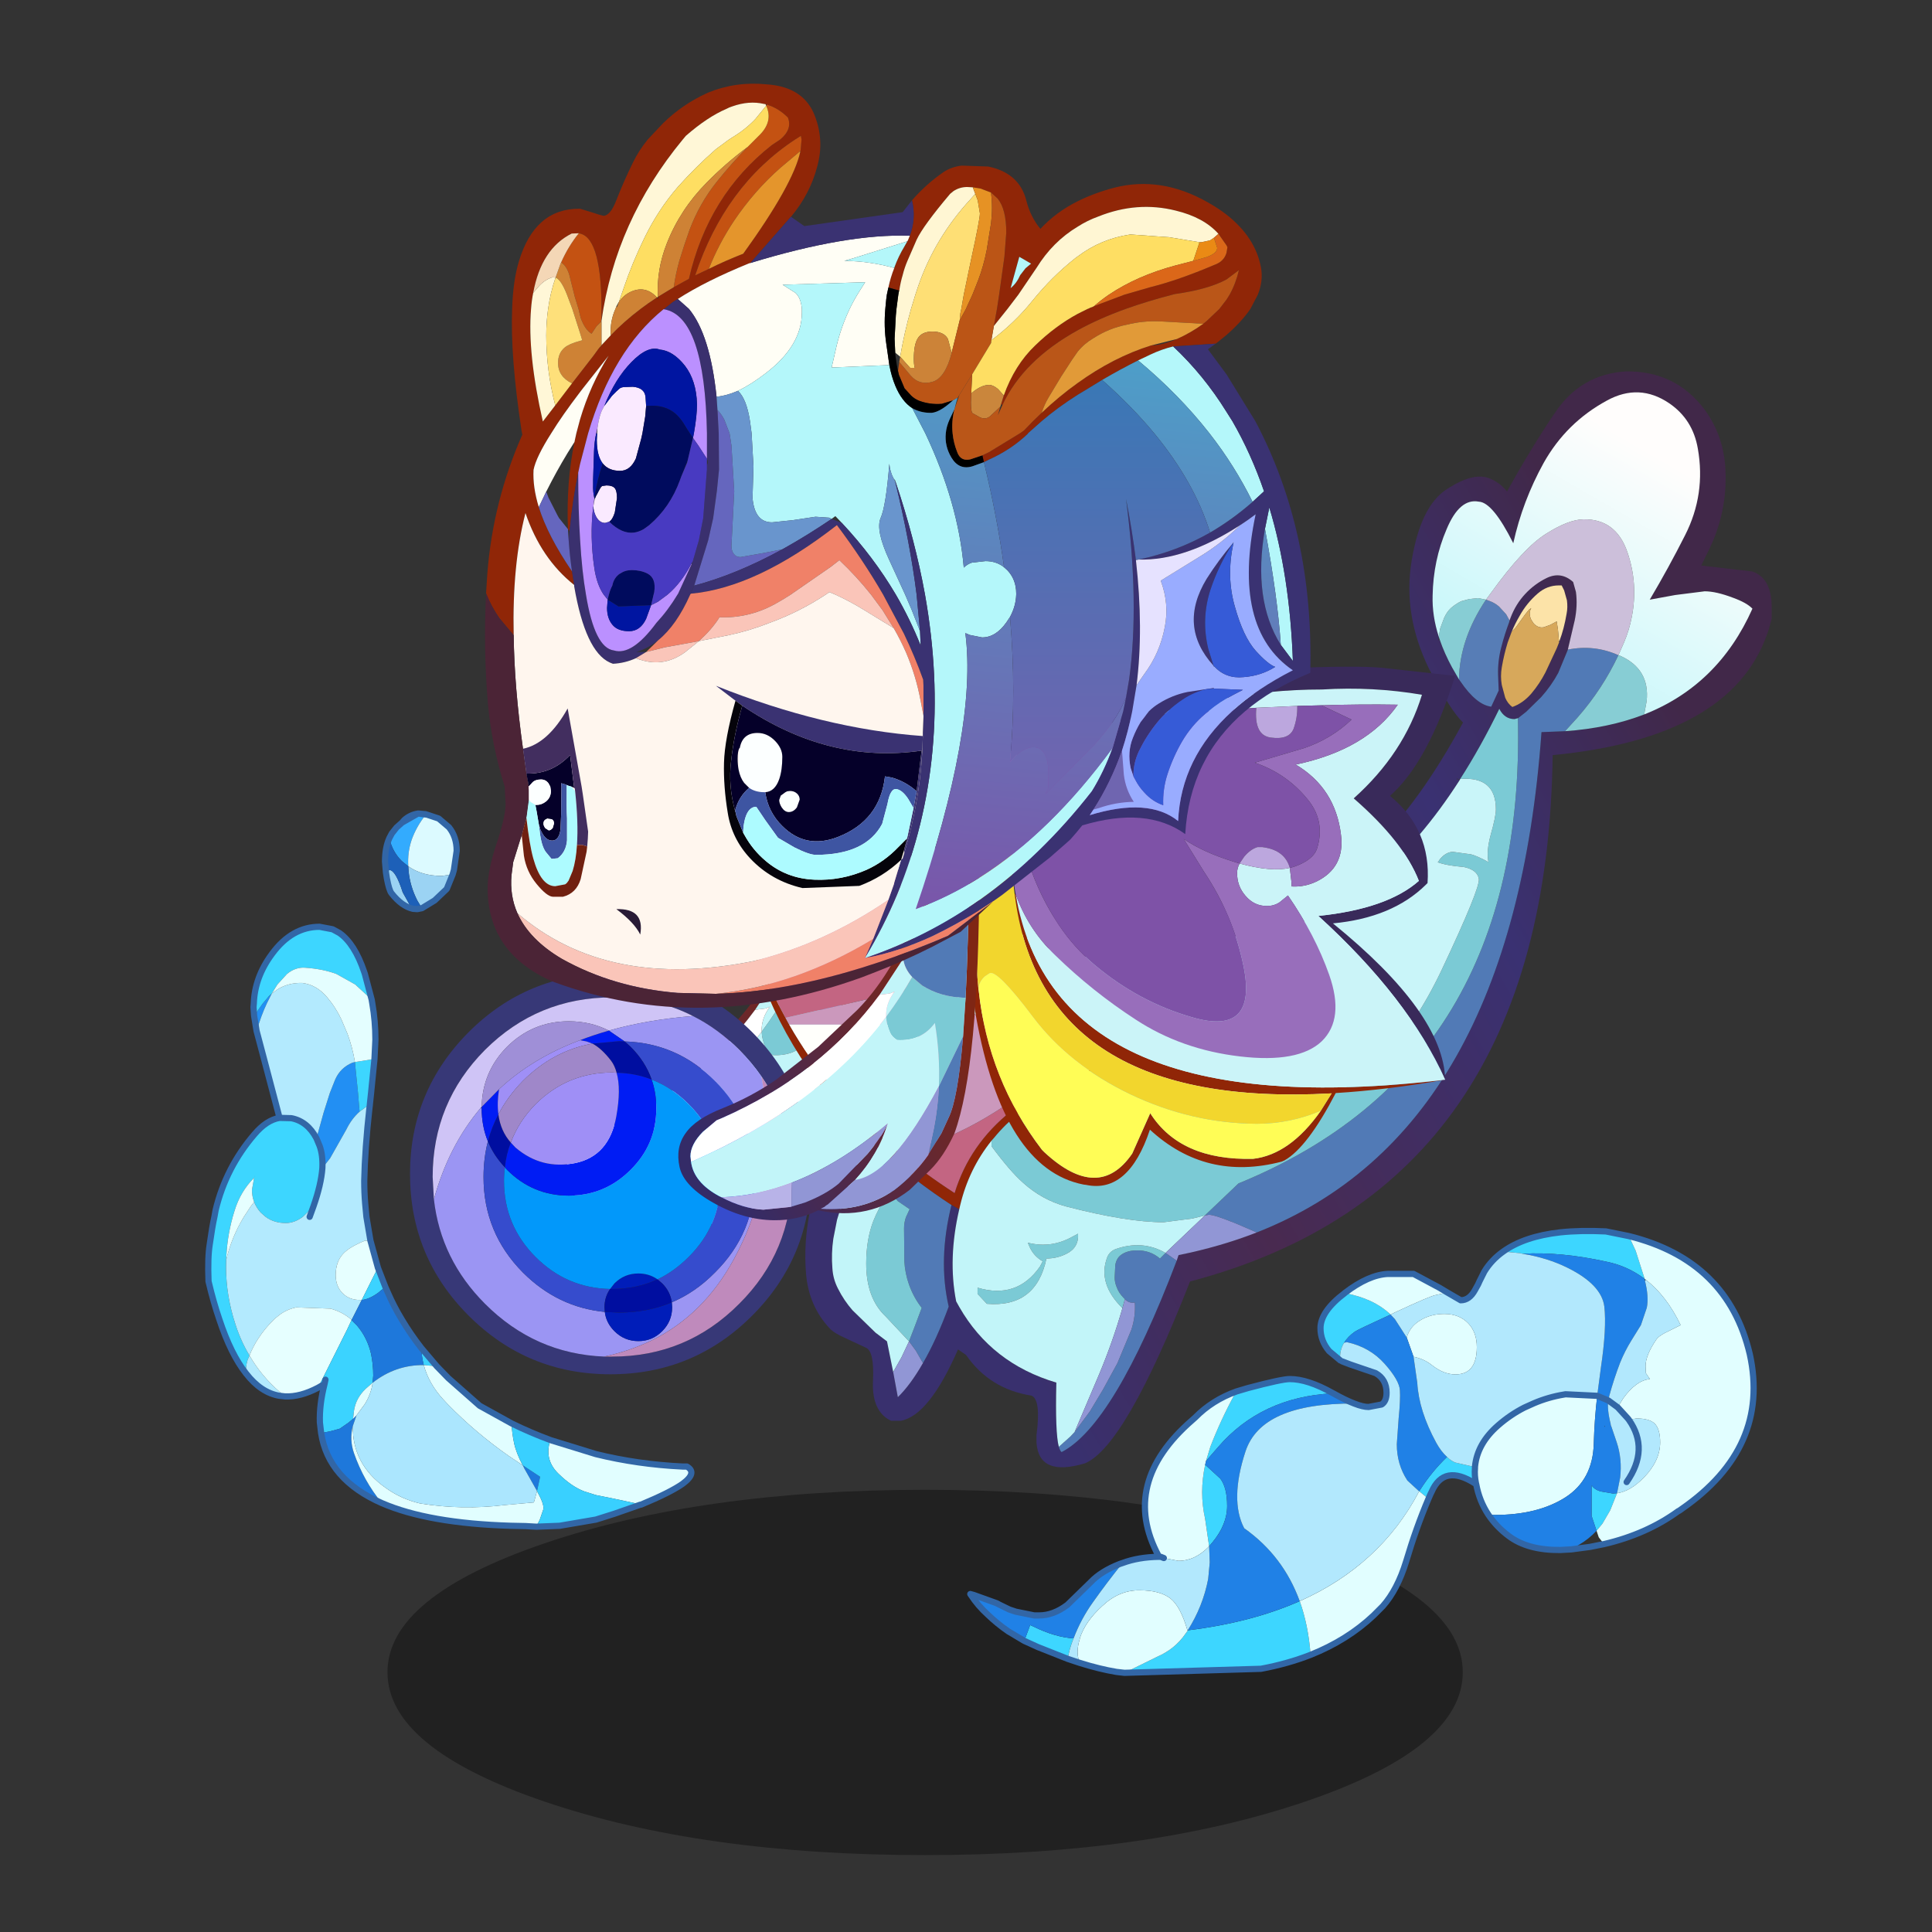 <svg xmlns:ffdec="https://www.free-decompiler.com/flash" xmlns:xlink="http://www.w3.org/1999/xlink" ffdec:objectType="frame" height="90" width="90" xmlns="http://www.w3.org/2000/svg"><rect width="100%" height="100%" fill="#333333" stroke="none"/><use ffdec:characterId="22" height="82.95" transform="translate(9.55 3.9)" width="73.4" xlink:href="#a"/><defs><use ffdec:characterId="1" height="34.45" width="101.4" xlink:href="#b" id="j"/><use ffdec:characterId="3" height="115.95" width="78.9" xlink:href="#c" id="k"/><use ffdec:characterId="5" height="58.8" width="48.5" xlink:href="#d" id="l"/><use ffdec:characterId="7" height="64.6" width="64.6" xlink:href="#e" id="m"/><use ffdec:characterId="9" height="176.65" width="165.85" xlink:href="#f" id="n"/><use ffdec:characterId="11" height="83.75" width="78.5" xlink:href="#g" id="o"/><use ffdec:characterId="5" height="58.8" width="48.5" xlink:href="#d" id="p"/><use ffdec:characterId="14" height="148.95" width="133.05" xlink:href="#h" id="q"/><use ffdec:characterId="20" height="72.65" width="127.25" xlink:href="#i" id="r"/><g id="a" transform="translate(-9.55 -3.9)"><use ffdec:characterId="2" height="34.45" transform="translate(18.05 69.4) scale(.494)" width="101.4" xlink:href="#j"/><use ffdec:characterId="4" height="115.95" transform="translate(9.555 37.755) scale(.289)" width="78.9" xlink:href="#k"/><use ffdec:characterId="6" height="58.8" transform="translate(25.8 40.55) scale(.289)" width="48.5" xlink:href="#l"/><use ffdec:characterId="8" height="64.6" transform="translate(19.1 45.35) scale(.289)" width="64.6" xlink:href="#m"/><use ffdec:characterId="10" height="176.65" transform="translate(34.6 17.3) scale(.289)" width="165.85" xlink:href="#n"/><use ffdec:characterId="12" height="83.75" transform="translate(45.1 31.05) scale(.289)" width="78.5" xlink:href="#o"/><use ffdec:characterId="13" height="58.8" transform="translate(31.6 39.85) scale(.289)" width="48.5" xlink:href="#p"/><use ffdec:characterId="19" height="148.95" transform="translate(22.6 3.9) scale(.289)" width="133.05" xlink:href="#q"/><use ffdec:characterId="21" height="72.65" transform="translate(45.055 57.205) scale(.289)" width="127.25" xlink:href="#r"/></g><g id="c"><path d="m10.25 29-.8 1.6q-.9 1.9-1.65 4.45l-.4-2.45 1.25-1.8.15-.2 1-1.2.45-.4m7.2 23.35 1.15-4.15 1-3.15.85-2.15q.85-1.95 2.8-2.75l.4-.1.1 1.05.4 3.95.1 1.25.15 1.75q-1.3 1.15-2.15 2.9l-2.6 4.6-1.25 1.6q.1-2.1-.45-3.6l-.5-1.2" fill="#228ff3" fill-rule="evenodd" transform="translate(.5 .5)"/><path d="m11.5 49.05 1.9.05q2.6.5 4.05 3.25l.5 1.2q.55 1.5.45 3.6-.2 2.65-1.45 6.2L15.25 65q-1.35 1-2.75 1-1.9 0-3.25-1l-.8-.7q-.7-.8-1.05-1.7-.35-.9-.35-1.95l.35-1.95.1-.45-.05.25-.05.2Q5.2 60.9 4.25 64l-.3 1Q3 68.45 2.9 71.95q-.2 4.6 1.15 9.3l.1.3q.9 3.15 2.5 5.8l-.3.7Q6 89.2 6.1 90.25q-2.45-3.1-4.3-8.7Q.85 78.8.05 75.4q-.15-3.85.2-6 .4-2.85.75-4.4l.2-1.1q1.65-6.85 6.25-12.2 1.95-2.3 4.05-2.65m12.15-9 3.15-.5-.55 5.5-.2 1.85-.15.05-1.5 1.1-.15-1.75-.1-1.25-.4-3.95-.1-1.05M26.35 30l-2.65-2.45-3.05-1.7q-2.15-.8-4.95-1-1.6-.15-3 1l-1.55 1.7-.9 1.45-.45.4-1 1.2-.15.2-1.25 1.8-.1-1.4.05-.6q.15-4.25 2.95-8 3.2-4.35 7.65-4.35l2.1.4 1.1.6q2.45 1.7 4 6.3l.1.3 1.1 4.15" fill="#3dd6ff" fill-rule="evenodd" transform="translate(.5 .5)"/><path d="m10.25 29 .9-.65q1.75-1.1 4-1.05 2.35.3 4.05 2.35l.75.95q.85 1.2 1.5 2.55l1 2.35q.8 2.15 1.2 4.55l-.4.1q-1.95.8-2.8 2.75l-.85 2.15-1 3.15-1.15 4.15Q16 49.6 13.4 49.1l-1.9-.05-2.4-9.1-1.3-4.9q.75-2.55 1.65-4.45l.8-1.6M24.4 48.05l1.5-1.1.15.05-.05.35q-.75 6.75-.85 11.85 0 1.85.15 3.65l.2 2.15.65 3.85h-.9q-2.45 1-3.45 2.05-1.25 1.3-1.25 3.5 0 1.7 1 2.8l.2.2q1.05 1 2.7 1h.3l-1.6 3.15-.05.1-.05-.1Q21.6 80.3 19.7 79.8l-5.5-.2q-1.5.3-2.7 1.2l-.75.6-.15.15q-1.45 1.4-2.55 3.1-.85 1.3-1.4 2.7-1.6-2.65-2.5-5.8l-.1-.3q-1.35-4.7-1.15-9.3.85-3.65 2.85-6.95l1.15-1.75.5-.65q.35.9 1.05 1.7l.8.7q1.35 1 3.25 1 1.4 0 2.75-1l1.7-1.65q1.25-3.55 1.45-6.2l1.25-1.6 2.6-4.6q.85-1.75 2.15-2.9m-12 45.9-.9-.1q-3-.5-5.4-3.6-.1-1.05.25-2.2l.3-.7q1.9 3.3 4.85 5.85l.9.75m4.55-30.6-.6 1.65.6-1.65" fill="#b3eafe" fill-rule="evenodd" transform="translate(.5 .5)"/><path d="M23.65 40.05q-.4-2.4-1.2-4.55l-1-2.35q-.65-1.35-1.5-2.55l-.75-.95q-1.7-2.05-4.05-2.35-2.25-.05-4 1.05l-.9.65.9-1.45 1.55-1.7q1.4-1.15 3-1 2.8.2 4.95 1l3.05 1.7L26.35 30l.1.6q.5 2.85.5 5.85l-.15 3.1-3.15.5" fill="#e4feff" fill-rule="evenodd" transform="translate(.5 .5)"/><path d="M33.8 0h.15l1.1.1.05.05Q33.6 2 32.8 4.2q-.7 2.05-.55 4.3l-1.05-.85q-1.55-1.55-2-3.7l.4-.75.75-.95.9-.8L33.8 0m1.3.15L33.95 0l1.15.15" fill="#33abfe" fill-rule="evenodd" transform="translate(.5 .5)"/><path d="M35.1.15h.1l1.95.65 1.65 1.4q1.25 1.55 1.25 3.8l-.45 3.1-.2.7-1.75.25q-3.2 0-5.4-1.55-.15-2.25.55-4.3.8-2.2 2.3-4.05h.1-.1" fill="#dcfaff" fill-rule="evenodd" transform="translate(.5 .5)"/><path d="m39.4 9.8-.95 2.35L36.5 14l-2.05 1.25L33.7 14q-1.15-2.25-1.4-4.7l-.05-.8q2.2 1.55 5.4 1.55l1.75-.25M33 15.35q-1.8-.4-3.45-2.5-.4-.5-.75-2.4l-.15-.95.55-.4q1 0 2.15 3.6l1.2 2.15.45.5" fill="#9bd3f3" fill-rule="evenodd" transform="translate(.5 .5)"/><path d="m34.45 15.25-.75.15-.7-.05-.45-.5-1.2-2.15Q30.2 9.1 29.2 9.1l-.55.4-.15-1.75q0-2.25.7-3.8.45 2.15 2 3.7l1.05.85.05.8q.25 2.45 1.4 4.7l.75 1.25" fill="#1d60b8" fill-rule="evenodd" transform="translate(.5 .5)"/><path d="m26.15 68.85.1.35 1.1 4-2 4-.6 1.2h-.3q-1.65 0-2.7-1l-.2-.2q-1-1.1-1-2.8 0-2.2 1.25-3.5 1-1.05 3.45-2.05h.9m-8.45 23.7q-2.85 1.5-5.3 1.4l-.9-.75q-2.95-2.55-4.85-5.85.55-1.4 1.4-2.7 1.1-1.7 2.55-3.1l.15-.15.75-.6q1.2-.9 2.7-1.2l5.5.2q1.9.5 3.35 1.75l.05.1-.75 1.6-4.65 9.3M7.4 62.6l-.5.65L5.75 65q-2 3.3-2.85 6.95.1-3.5 1.05-6.95l.3-1q.95-3.1 3.15-5.3l-.35 1.95q0 1.05.35 1.95" fill="#e6ffff" fill-rule="evenodd" transform="translate(.5 .5)"/><path d="m27.35 73.2 1.2 3.1-.75.6-.35.3q-1.5 1.1-2.7 1.2l.6-1.2 2-4m7 12.95 2.5 2.95-2.1-.2q-.35-1.35-.4-2.75M18.2 99.85l-.2-1.7q-.1-2.85.75-6.2l-1.05.6 4.65-9.3.75-1.6.9.9q1.65 1.95 2.25 4.55.35 1.7.35 3.5l-.1 1.15-1.15 1q-1.55 1.5-1.85 3.5l-.15 1.3-.7.6-1.45 1-1.45.4-1.55.3m.55-7.9.15-.7-.15.7" fill="#3bd3ff" fill-rule="evenodd" transform="translate(.5 .5)"/><path d="m28.55 76.3.4.9q.95 2.2 2.25 4.35 1.4 2.35 3.15 4.6.05 1.4.4 2.75-4.55-.05-8.25 2.85l.1-1.15q0-1.8-.35-3.5-.6-2.6-2.25-4.55l-.9-.9.05-.1 1.6-3.15q1.2-.1 2.7-1.2l.35-.3.75-.6M28 111.15q-8.65-3.8-9.8-11.3l1.55-.3 1.45-.4 1.45-1 .7-.6.55-.55-.6 1.75q-.55 2.2.2 4.35 1.55 4.45 4.5 8.05m25-1.95-2-3.55-.3-.6 2.8 1.85-.5 2.3" fill="#1e78db" fill-rule="evenodd" transform="translate(.5 .5)"/><path d="M36.85 89.1 38.7 91l5.05 4.45 5.15 2.85q.05 1.45.4 3.15.35 1.65 1.4 3.6l-2.25-1.5Q43.1 99.8 38.7 95.3l-.8-.85q-2.35-2.55-3.15-5.55l2.1.2M55.2 101l7.3 2.25q6.7 1.65 13.95 2h.7q1.75 1-.7 2.8-2 1.4-6.7 3.35l-.05-.05-4.7-1-2.5-.5-1.9-.6q-2-.75-4.15-2.85-2.15-2.1-1.45-4.9l.2-.5m-2.3 13.95-1.75-.1-2.4-.05q-13.25-.4-20.75-3.65-2.95-3.6-4.5-8.05-.75-2.15-.2-4.35-.05 6.15 5.25 9.9 2.55 1.85 5.6 2.55 6.8 1.1 13.7.25l4.5-.4h.1l.1-.2.45-1.65.25.5q.95 1.75.75 2.5l-.55 1.6-.5 1-.05.15m-29.55-17.4.15-1.3q.3-2 1.85-3.5l1.15-1q-.25 1.85-1.3 3.5L23.9 97l-.55.55" fill="#e1feff" fill-rule="evenodd" transform="translate(.5 .5)"/><path d="M26.5 91.75q3.7-2.9 8.25-2.85.8 3 3.15 5.55l.8.85q4.4 4.5 9.75 8.25l2.25 1.5.3.6 2 3.55-.45 1.65-.1.2h-.1l-4.5.4q-6.9.85-13.7-.25-3.05-.7-5.6-2.55-5.3-3.75-5.25-9.9l.6-1.75 1.3-1.75q1.05-1.65 1.3-3.5" fill="#abe6fe" fill-rule="evenodd" transform="translate(.5 .5)"/><path d="M48.9 98.3q3.05 1.5 6.3 2.7l-.2.5q-.7 2.8 1.45 4.9 2.15 2.1 4.15 2.85l1.9.6 2.5.5 4.7 1v.05h-.05l-4.15 1.45-3 .95-5.85 1-3.75.15.05-.15.5-1 .55-1.6q.2-.75-.75-2.5l-.25-.5.5-2.3-2.8-1.85q-1.05-1.95-1.4-3.6-.35-1.7-.4-3.15" fill="#39d0ff" fill-rule="evenodd" transform="translate(.5 .5)"/><path d="m7.8 35.05 1.3 4.9 2.4 9.1 1.9.05q2.6.5 4.05 3.25l.5 1.2q.55 1.5.45 3.6-.2 2.65-1.45 6.2l-.6 1.65M26.8 39.55l.15-3.1q0-3-.5-5.85l-.1-.6-1.1-4.15-.1-.3q-1.55-4.6-4-6.3l-1.1-.6-2.1-.4q-4.45 0-7.65 4.35-2.8 3.75-2.95 8l-.05.6.1 1.4.4 2.45M33.8 0h.15l1.1.1.05.05h.1l1.95.65 1.65 1.4q1.25 1.55 1.25 3.8l-.45 3.1-.2.7-.95 2.35L36.5 14l-2.05 1.25-.75.15-.7-.05q-1.8-.4-3.45-2.5-.4-.5-.75-2.4l-.15-.95-.15-1.75q0-2.25.7-3.8l.4-.75.75-.95.9-.8.35-.4Q32.55.2 33.8 0l-2.55 1.45M35.2.15h-.1L33.95 0m-7.9 46.9.2-1.85.55-5.5M26.05 47v-.1m0 .1-.05.35q-.75 6.75-.85 11.85 0 1.85.15 3.65l.2 2.15.65 3.85.1.35 1.1 4 1.2 3.1.4.9q.95 2.2 2.25 4.35 1.4 2.35 3.15 4.6l2.5 2.95L38.7 91l5.05 4.45 5.15 2.85q3.05 1.5 6.3 2.7l7.3 2.25q6.7 1.65 13.95 2h.7q1.75 1-.7 2.8-2 1.4-6.7 3.35h-.1l-4.15 1.45-3 .95-5.85 1-3.75.15-1.75-.1-2.4-.05q-13.25-.4-20.75-3.65-8.65-3.8-9.8-11.3l-.2-1.7q-.1-2.85.75-6.2l-1.05.6q-2.85 1.5-5.3 1.4l-.9-.1q-3-.5-5.4-3.6-2.45-3.1-4.3-8.7Q.85 78.8.05 75.4q-.15-3.85.2-6 .4-2.85.75-4.4l.2-1.1q1.65-6.85 6.25-12.2 1.95-2.3 4.05-2.65m7.4 42.2-.15.7" fill="none" stroke="#3266a6" stroke-linecap="round" stroke-linejoin="round" transform="translate(.5 .5)"/></g><g id="d" fill-rule="evenodd"><path d="M32.45 22.45Q23 35.3 7.1 42.3l-.95.4-2.2 1.85q-2 2.05-2 3.95l.1.9q.45 3.3 4.5 5.5l.4.2q3.55 1.85 6.75 2l4.45-.45.1-.05 2.15-.65q3.35-1.3 5.45-3.05l4.65-4.8q2.55-3.1 3.25-4.9-1.5 5-5.25 9.1l-4.4 3.95q-.3.15-.55.4l-.6.3q6.8.5 11.9-3.05 3.2-2.45 5.45-5.65v-.05l.35-.6 1.75-2.8 1.15-2.5q1.5-3 2.35-13.15l.4-6.2q.45-8.6.55-20.7l1.65 1q-.05 30.7-4 41.55-1.7 3.7-3.9 5.9l-3.3 3.2q-6.6 5.1-14.75 3.3-3.3 1.65-7.15 1.6-4.85-.05-9.65-2.75Q.9 53.35.2 50.25q-.7-3.15.95-5.45 1.6-2.35 6.1-4.1 4.5-1.8 8.5-4.55l6.8-5.3 6.3-5.95q3.15-3.2 5.75-7.7l4.7-8.65q2.1-4.1 3.65-8.55-2.35 8.85-6.45 16.15l-.25.5-3.8 5.8" fill="url(#s)"/><path d="m36.25 16.65.25-.5Q40.6 8.85 42.95 0l3.9 2.25q-.1 12.1-.55 20.7-4.1-.1-7-2l-1.6-1.35q-1.25-1.35-1.45-2.95m9.65 12.5q-.85 10.15-2.35 13.15l-1.15 2.5-1.75 2.8-.35.6.9-4.25q.65-3.4.8-6.75l3.9-8.05" fill="#517ab6"/><path d="m46.3 22.95-.4 6.2L42 37.2q.2-5.1-.65-10.2-2.2 3-6.1 2.75-.8-.5-1.1-1.15-.6-1.35-.65-2.6 2.3-3.1 4.2-6.4l1.6 1.35q2.9 1.9 7 2" fill="#7bcad5"/><path d="m32.45 22.45 3.8-5.8q.2 1.6 1.45 2.95-1.9 3.3-4.2 6.4.05 1.25.65 2.6.3.65 1.1 1.15 3.9.25 6.1-2.75.85 5.1.65 10.2-7.55 14.25-13.5 15.1 3.75-4.1 5.25-9.1-7.75 6.6-15.5 9.55-5.65 2.15-11.3 2.35l-.4-.2q-4.05-2.2-4.5-5.5 20.6-9 31.45-23.4-.1-2.15 1.35-4.05l-.75.3-1.65.2" fill="#c2f5f9"/><path d="m2.05 49.4-.1-.9q0-1.9 2-3.95l2.2-1.85.95-.4q15.9-7 25.35-19.85l1.65-.2.75-.3Q33.4 23.85 33.5 26 22.65 40.4 2.05 49.4" fill="#fff"/><path d="M40.3 48.2v.05q-2.25 3.2-5.45 5.65-5.1 3.55-11.9 3.05l.6-.3q.25-.25.55-.4l4.4-3.95q5.95-.85 13.5-15.1-.15 3.35-.8 6.75l-.9 4.25m-6.55-5q-.7 1.8-3.25 4.9l-4.65 4.8q-2.1 1.75-5.45 3.05l-2.15.65v-3.85Q26 49.8 33.75 43.2" fill="#9196d5"/><path d="m18.25 56.6-.1.05-4.45.45q-3.2-.15-6.75-2 5.65-.2 11.3-2.35v3.85" fill="#b8b3e8"/></g><g id="e" fill-rule="evenodd"><path d="M3.85 36.4q1.1 9.7 8.25 16.85 8.05 8.05 19.2 8.5h1.3q12 0 20.45-8.5 8.5-8.45 8.5-20.45 0-9.1-4.9-16.2-1.55-2.25-3.6-4.3-3.45-3.45-7.45-5.45-5.9-3-13-3-12 0-20.5 8.45-8.45 8.5-8.45 20.5l.2 3.6m51.3-26.95q9.45 9.5 9.45 22.85 0 13.4-9.45 22.85Q45.7 64.6 32.3 64.6q-13.4 0-22.85-9.45Q0 45.7 0 32.3 0 18.95 9.45 9.45 18.9 0 32.3 0q13.4 0 22.85 9.45" fill="#373877"/><path d="M32.05 9.2Q29.1 7.7 25.6 7.7q-5.8 0-9.95 4.1-4 4.05-4.1 9.7l-.15.15Q6.2 27.8 3.85 36.4l-.2-3.6q0-12 8.45-20.5 8.5-8.45 20.5-8.45 7.1 0 13 3-7.4.6-13.55 2.35" fill="#cfc4f6"/><path d="M11.55 21.75q0 2.85 1 5.3-.7 2.75-.7 5.75 0 9 6.35 15.4 5.6 5.6 13.2 6.35.2 1.75 1.55 3.1 1.6 1.6 3.85 1.6 1.15 0 2.1-.4.95-.4 1.75-1.2 1.6-1.6 1.6-3.85l-.05-.8q3.8-1.6 6.95-4.8 6.45-6.4 6.45-15.4 0-9.05-6.45-15.5-6.1-6.1-14.55-6.35L32.05 9.2Q38.2 7.45 45.6 6.85q4 2 7.45 5.45 2.05 2.05 3.6 4.3l.25 1.5q2.4 15.05-4.75 28.05Q47.3 55 39.05 59.1q-3.6 1.75-7.75 2.65-11.15-.45-19.2-8.5Q4.95 46.1 3.85 36.4q2.35-8.6 7.55-14.75l.15.1" fill="#9b95f3"/><path d="M31.3 61.75q4.15-.9 7.75-2.65 8.25-4.1 13.1-12.95 7.15-13 4.75-28.05l-.25-1.5q4.9 7.1 4.9 16.2 0 12-8.5 20.45-8.45 8.5-20.45 8.5h-1.3" fill="#bf8abc"/><path d="m42.2 53 .05.8q0 2.25-1.6 3.85-.8.8-1.75 1.2-.95.4-2.1.4-2.25 0-3.85-1.6-1.35-1.35-1.55-3.1l2.3.1q4.6 0 8.5-1.65m-2.3-3.7q-3.35 1.55-7.3 1.55h-.35l.7-.9q1.6-1.6 3.85-1.6 1.75 0 3.1.95" fill="#001db9"/><path d="M34.6 10.95q8.45.25 14.55 6.35 6.45 6.45 6.45 15.5 0 9-6.45 15.4Q46 51.4 42.2 53q-.25-1.75-1.55-3.05l-.75-.65q2.7-1.3 5-3.6 5.15-5.1 5.15-12.3 0-7.2-5.15-12.35-2.7-2.7-5.95-3.95-1-2.9-3.4-5.3l-.95-.85m-3.2 43.6q-7.6-.75-13.2-6.35-6.35-6.4-6.35-15.4 0-3 .7-5.75.95 2.3 2.75 4.2-.15 1.05-.15 2.15 0 7.2 5.1 12.3 5 5 12 5.15-.9 1.3-.9 2.95l.05.75" fill="#364ccd"/><path d="M12.55 27.05q.6-2.3 1.7-4.35.35 2.7 2 4.55-.75 1.9-.95 4-1.8-1.9-2.75-4.2m22.05-16.1.95.85q2.4 2.4 3.4 5.3-2.65-1.05-5.65-1.1-.3-1.15-.9-1.95-1.55-2-3-2.75l4.3-.4.9.05m5.3 38.35.75.65q1.3 1.3 1.55 3.05-3.9 1.65-8.5 1.65l-2.3-.1-.05-.75q0-1.65.9-2.95h.35q3.95 0 7.3-1.55" fill="#000ea0"/><path d="M38.95 17.1q3.25 1.25 5.95 3.95 5.15 5.15 5.15 12.35 0 7.2-5.15 12.3-2.3 2.3-5 3.6-1.35-.95-3.1-.95-2.25 0-3.85 1.6l-.7.9q-7-.15-12-5.15-5.1-5.1-5.1-12.3 0-1.1.15-2.15l.35.4q4.15 4.15 9.95 4.15 5.8 0 9.95-4.15 4.15-4.1 4.15-9.9 0-2.5-.75-4.65" fill="#0298fa"/><path d="m11.55 21.5 2.8-2.85q-.35 2.2-.1 4.05-1.1 2.05-1.7 4.35-1-2.45-1-5.3v-.25M27.4 10.75q2.2-.85 4.65-1.55l2.55 1.75-.9-.05-4.3.4-.95-.35-1.05-.2m-12.1 20.5q.2-2.1.95-4l.75.8q4.2 3.6 9.65 2.5 5.45-1.15 6.6-7.5.8-4.45.05-7.05 3 .05 5.65 1.1.75 2.15.75 4.65 0 5.8-4.15 9.9-4.15 4.15-9.95 4.15-5.8 0-9.95-4.15l-.35-.4" fill="#001cf4"/><path d="M14.35 18.65q5.35-5 13.05-7.9l1.05.2.95.35q-6.35 1.15-11.2 6-2.45 2.5-3.95 5.4-.25-1.85.1-4.05M33.3 16q.75 2.6-.05 7.05-1.15 6.35-6.6 7.5-5.45 1.1-9.65-2.5l-.75-.8q1.25-3.4 4-6.2 5.15-5.1 12.35-5.1l.7.05" fill="#9f8ff6"/><path d="M16.25 27.25q-1.65-1.85-2-4.55 1.5-2.9 3.95-5.4 4.85-4.85 11.2-6 1.45.75 3 2.75.6.8.9 1.95l-.7-.05q-7.2 0-12.35 5.1-2.75 2.8-4 6.2" fill="#9f87c9"/><path d="m14.35 18.65-2.8 2.85q.1-5.65 4.1-9.7 4.15-4.1 9.95-4.1 3.5 0 6.45 1.5-2.45.7-4.65 1.55-7.7 2.9-13.05 7.9" fill="#9f8fd7"/></g><g id="f" fill-rule="evenodd"><path d="m35.55 75.45 2-.65q3.8 9.25 10.05 12.1 7.05 3.2 14.8 1.6 7.6-1.55 23.7-3.85l.65-.05q15.4-2.2 29.35-28-2-1.9-5.15-8.05l-.35-.65q-4.2-8.65-2.8-17.25 1.45-9 5.75-11.7 4.25-2.75 6.8-1.7 1.6.6 2.85 2.1 3.9-7.05 7.7-12.65Q135.1.4 142.45 0q7.9-.05 12.55 6.1 3.15 4.3 3.4 9.75.35 7.1-2.95 13.5l-.95 1.95 8.2.95q3.15 1.05 3.15 5.75v1.9l-.5 1.8-.25.7q-5.9 16.7-34.5 19.45h-.05q-.9 69.7-58.45 84.85-10.4 26.5-16.9 29.3-7.45 2.25-7.85-3.3v-1.25q.75-5.7-.8-6.35-6.75-1.05-10.55-6.55l-1.3-.9q-4.65 10.65-9.2 11.5h-1.6l-.55-.3q-2.6-1.7-2.35-6.25.2-4.6-1.1-5.2l-3.2-1.5q-1.95-.85-2.65-1.6-3.4-3.6-3.85-8.85-.4-4.95.6-9.9.8-4.1 2.75-7.95 1.7-3.35 4.05-6.5l2.7 2.75-1.35 2.75q-1 2.15-1.9 4.55-1 2.75-1.85 5.6l-.6 3.05q-.35 2.4-.15 4.8.1 1.7.9 3.25.95 1.9 2.35 3.5l3.7 3.6 1.85 1.4 1 4.95.75 4.05q2.05-2 4.05-5.5 2.15-3.7 4.15-9.1-1.75-7.55.45-16.4l1.25.7q-1.85 7.95-.5 14.85l.5.9q5.2 9.1 15.65 12.2-.2 8.1.4 10.35.2.7.45.85 8.45-4.35 18.55-30.85l.3-.9q6.7-1.35 12.6-3.65 41.25-16.2 45.9-80.65l3.8-.15q7.05-.5 12.75-2.7 11.95-4.7 17.45-17.05-.9-.95-3.1-1.75-2.75-1.05-4.6-1.05l-4.75.6-4.1.75q3.05-5.15 5.7-10.4 3.35-6.6 2.05-13.95-.8-4.7-4.6-7.3-4.85-3.3-10.05-.45-6.55 3.55-10.2 10.05-3.4 6.15-4.9 12.95-3.3-6.6-5.55-6.7-3.1-.6-5.2 4.45-2.15 5-2.25 10.7-.1 3.25 1 6.65l-.05.55.2-.1q.75 2.2 2 4.5l1.1 1.9.25.35q2.55 3.75 4.95 4.05l1.2-2.6-.1-2.6q-.05-2.3.55-4.5.5-1.95 1.25-3.95l.05-.25.15-.4q.85-2.25 2.4-3.9 1.5-1.6 3.45-2.55 2.3-1.1 4.25.65l.45 1.6q.3 2.2-.2 4.6l-1 4.25-.1.45-.1.25-1.45 3.5q-1.1 2.05-2.75 3.9l-2.4 2.35-1.2.95h-.15v.1l-.55.15q-1.6 0-2.45-1.65-3 6.15-6.3 11.3l-.3.05-.25-.15v.15h.25l.2.15Q102.95 85.5 86.6 90l-.5.05Q70 92.35 62.4 93.9q-7.75 1.6-14.8-1.6-6.6-3-12.05-16.85m96.1-32q.75-2 1.15-4.4.2-1 .05-2.15l-.45-1.6-.4-.8h-.45q-1.9 0-3.4 1.3-1.8 1.55-2.95 3.65-.7 1.2-1.25 2.5l-.15.4-.5 1.35q-.6 1.95-.95 4-.25 1.45 0 2.85l.55 2.05q.4.95 1.15 1.5 1.7-.6 3.05-2.15 1.35-1.6 2.3-3.45l1.8-3.85.4-1 .05-.2" fill="url(#t)"/><path d="M17.6 121.1Q5 107.75.55 90.25L0 86.8l.2-.05q2.2 9.3 6.7 17.45l.6 1.1q3.15 5.55 7.4 10.55l3.7 4.05 1.3 1.3 5.2 4.65q4.2 3.45 9.05 6.6 2.4-7.85 9.1-13.2 2.85-2.3 5.9-4.05 3.5-2.05 7.5-2.7-3.65 1.35-7.05 3.45l-4.95 3.5q-2.35 1.9-4.15 4.1l-.4.45q-3.65 4.55-5.05 10.4l-.15.65-1.25-.7v-.15l-.05.15q-6-3.95-11-8.4l-2.3-2.1-2.7-2.75" fill="#902607"/><path d="M22.6 125.95q5 4.45 11 8.4h.05q-2.2 8.85-.45 16.4-2 5.4-4.15 9.1l-1.15-2-1.1-1.5 1-2.6 1.05-2.8q-1.3-1.65-2.05-3.75-.65-1.85-.75-3.75l-.05-5.3q0-.95.3-1.8l.6-1.3-1.9-1.3-.85-1-.5-.8q-.9-1.8-1-3.7l-.05-2.3M132.55 58l-3.8.15q-4.65 64.45-45.9 80.65l-3-1.3q-3.75-1.55-4.7-1.55l-.65.1 5.4-5.15q46.35-18.95 45.05-75l.15-.1 1.2-.95 2.4-2.35q1.65-1.85 2.75-3.9l1.45-3.5.1-.25q4.25-.85 8.15.9-2.6 5.5-6.6 10.05l-2 2.2m-62.6 85.35q-10.1 26.5-18.55 30.85-.25-.15-.45-.85l1.85-1.65.7-.75 2.45-3.3 2.1-3.5 2.35-4.3 2.25-5.4q.7-2.15.55-4.35-.95.15-1.6-.55l-.2-.2q-.8-.8-1.15-1.8-.3-.75-.3-1.5l.1-2q.2-1.2 1.1-1.75.95-.6 2.25-.6 2.2-.1 3.85 1.3l.9-.9 1.8 1.25" fill="#517ab6"/><path d="m40.1 124 .4-.45q1.8-2.2 4.15-4.1l4.95-3.5q3.4-2.1 7.05-3.45l3-.35q27.85 13.45 43.15-.75 5.75-6.25 9.85-14.9 6.25-13.25 6-14.7-.25-1.45-2.4-1.9-2.9-.25-4.3-.8h.15q.2-.5.85-1.05.75-.6 1.55-.6l2.9.4q1.1.3 2.8 1.25-.35-1.75.35-4.35.85-3 .85-4.15 0-5.35-5.75-4.9 3.3-5.15 6.3-11.3.85 1.65 2.45 1.65l.55-.15q1.3 56.05-45.05 75l-5.4 5.15-2 .5-4.65.6q-5.95 0-15.75-2.55-3.85-1.05-6.9-3.8-2.1-1.85-5.1-5.9v-.9m8.85 19q-1.65 7.95-9.6 7.3l-1.5-1.6v-1q6.35 1.9 10.05-3.4l.45-.85q-1.45-.85-2.1-2.3l-.3-.7q3.75.95 7.15-.95l.95-.5q.15 2.25-1.9 3.25-1.5.75-3.2.75m19.2-.9-.9.9q-1.65-1.4-3.85-1.3-1.3 0-2.25.6-.9.55-1.1 1.75l-.1 2q0 .75.3 1.5.35 1 1.15 1.8l.15.15.05.05-.4 1.45q-4.05-4-2.45-8.2.35-.9 1.3-1.3 4.35-1.55 8.1.6m-44.5-10.15.5.8.85 1 1.9 1.3-.6 1.3q-.3.85-.3 1.8l.05 5.3q.1 1.9.75 3.75.75 2.1 2.05 3.75l-1.05 2.8-1 2.6-3.75-4q-3.15-2.95-3.15-8.55 0-3.85 1.15-6.85.7-1.8 2.6-5" fill="#7bcad5"/><path d="m20.3 123.85 2.3 2.1.05 2.3q.1 1.9 1 3.7-1.9 3.2-2.6 5-1.15 3-1.15 6.85 0 5.6 3.15 8.55l3.75 4-1.2 2.55-1.35 2.4-1-4.95-1.85-1.4-3.7-3.6q-1.4-1.6-2.35-3.5-.8-1.55-.9-3.25-.2-2.4.15-4.8l.6-3.05q.85-2.85 1.85-5.6.9-2.4 1.9-4.55l1.35-2.75m14.6 11.2.15-.65q1.4-5.85 5.05-10.4v.9q3 4.05 5.1 5.9 3.05 2.75 6.9 3.8 9.8 2.55 15.75 2.55l4.65-.6 2-.5-6.35 6.05q-3.75-2.15-8.1-.6-.95.4-1.3 1.3-1.6 4.2 2.45 8.2-1.55 5.4-3.75 10.65l-3.95 9.3-.7.75-1.85 1.65q-.6-2.25-.4-10.35-10.45-3.1-15.65-12.2l-.5-.9q-1.35-6.9.5-14.85M48.95 143q1.7 0 3.2-.75 2.05-1 1.9-3.25l-.95.5q-3.4 1.9-7.15.95l.3.7q.65 1.45 2.1 2.3l-.45.85q-3.7 5.3-10.05 3.4v1l1.5 1.6q7.95.65 9.6-7.3" fill="#c2f5f9"/><path d="M82.85 138.8q-5.9 2.3-12.6 3.65l-.3.9-1.8-1.25 6.35-6.05.65-.1q.95 0 4.7 1.55l3 1.3M61.2 151l.4-1.45q.65.7 1.6.55.15 2.2-.55 4.35l-2.25 5.4-2.35 4.3-2.1 3.5-2.45 3.3 3.95-9.3q2.2-5.25 3.75-10.65m-32.15 8.85q-2 3.5-4.05 5.5l-.75-4.05 1.35-2.4 1.2-2.55 1.1 1.5 1.15 2" fill="#9196d5"/><path d="m24.8 78.95 10.75-3.5Q41 89.3 47.6 92.3q7.05 3.2 14.8 1.6 7.6-1.55 23.7-3.85l.5-.05q16.35-4.5 28.95-24.1l.1-.2q5.75-.45 5.75 4.9 0 1.15-.85 4.15-.7 2.6-.35 4.35-1.7-.95-2.8-1.25l-2.9-.4q-.8 0-1.55.6-.65.55-.85 1.05h-.15q1.4.55 4.3.8 2.15.45 2.4 1.9t-6 14.7q-4.1 8.65-9.85 14.9-15.3 14.2-43.15.75l-.85-.4-2.15.75q-4 .65-7.5 2.7l-.85-1.3q-2.5-3.5-7-7.2l-1.7-1.4-.5-.35q-3.9-2.95-6.7-6.55-6.3-8.05-7.6-19.45" fill="#c9f5f9"/><path d="m.2 86.75 24.6-7.8q1.3 11.4 7.6 19.45l-25.5 5.8Q2.4 96.05.2 86.75m48.95 28.45q-3.05 1.75-5.9 4.05-6.7 5.35-9.1 13.2-4.85-3.15-9.05-6.6 10.95-2.05 23.2-11.95l.85 1.3" fill="#c36582"/><path d="m25.1 125.85-5.2-4.65-1.3-1.3-3.7-4.05 13.8-4.8q.25-2.95-1.25-5.75H7.5l-.6-1.1 25.5-5.8q2.8 3.6 6.7 6.55l.5.35 1.7 1.4q4.5 3.7 7 7.2-12.25 9.9-23.2 11.95" fill="#cb98bc"/><path d="M14.9 115.85q-4.25-5-7.4-10.55h19.95q1.5 2.8 1.25 5.75l-13.8 4.8" fill="#fffffb"/><path d="m123.6 40.15-.05.25q-.75 2-1.25 3.95-.6 2.2-.55 4.5l.1 2.6-1.2 2.6q-2.4-.3-4.95-4.05l-.25-.35q.1-6.5 4.35-12.85l.55.2q.85.3 1.55.9l1.15 1.25.55 1" fill="#577db6"/><path d="m133 44.85.1-.45 1-4.25q.5-2.4.2-4.6l-.45-1.6q-1.95-1.75-4.25-.65-1.95.95-3.45 2.55-1.55 1.65-2.4 3.9l-.15.4-.55-1-1.15-1.25q-.7-.6-1.55-.9l-.55-.2.85-1.15q5.2-7.2 8.8-9.45 3.6-2.3 6.05-2.35 5.25-.1 7.1 5.3 1.75 5.1.7 10.45-.4 2.1-1.25 4.1l-.9 2.05q-3.9-1.75-8.15-.9" fill="#ccbfda"/><path d="M123.95 41.95q.55-1.3 1.25-2.5 1.15-2.1 2.95-3.65 1.5-1.3 3.4-1.3h.45l.4.8.45 1.6q.15 1.15-.05 2.15-.4 2.4-1.15 4.4h-.1v-.15l-.15-1.7-.2-1.3-1 .55-1.1.4q-.9.15-1.6-.6l-.4-.6q-.5-1.05 0-1.9l-.35.25-.65.8-1.55 2.15-.6.6" fill="#fce3a8"/><path d="m123.95 41.95.6-.6 1.55-2.15.65-.8.35-.25q-.5.85 0 1.9l.4.6q.7.75 1.6.6l1.1-.4 1-.55.2 1.3.15 1.7v.15l.05.2-.4 1-1.8 3.85q-.95 1.85-2.3 3.45-1.35 1.55-3.05 2.15-.75-.55-1.15-1.5l-.55-2.05q-.25-1.4 0-2.85.35-2.05.95-4l.5-1.35.15-.4" fill="#d7a85b"/><path d="M145.3 55.3q-5.7 2.2-12.75 2.7l2-2.2q4-4.55 6.6-10.05l.3.1q4.8 2.15 4.25 7.3l-.4 2.15m-29.85-5.65-1.1-1.9q-1.25-2.3-2-4.5l-.15-.45.2-1.3.65-1.75q.45-1 1.1-1.6.75-.65 1.65-1.1l1.3-.35 1.4-.15 1.3.25q-4.25 6.35-4.35 12.85" fill="#87cdd4"/><path d="M112.2 42.8q-1.1-3.4-1-6.65.1-5.7 2.25-10.7 2.1-5.05 5.2-4.45 2.25.1 5.55 6.7 1.5-6.8 4.9-12.95 3.65-6.5 10.2-10.05 5.2-2.85 10.05.45 3.8 2.6 4.6 7.3 1.3 7.35-2.05 13.95-2.65 5.25-5.7 10.4l4.1-.75 4.75-.6q1.85 0 4.6 1.05 2.2.8 3.1 1.75-5.5 12.35-17.45 17.05l.4-2.15q.55-5.15-4.25-7.3l-.3-.1.9-2.05q.85-2 1.25-4.1 1.05-5.35-.7-10.45-1.85-5.4-7.1-5.3-2.45.05-6.05 2.35-3.6 2.25-8.8 9.45l-.85 1.15-1.3-.25-1.4.15-1.3.35q-.9.45-1.65 1.1-.65.6-1.1 1.6l-.65 1.75-.2 1.3" fill="url(#u)"/></g><g id="g" fill-rule="evenodd"><path d="m28.6 7.9-3.8.75-2.4.6-14.45 3.9-1.05.5-.4.5-.05-1.85L22.7 5.75l.8-.35.55-.2.55-.2q5.2-2 9.95-2.85Q40.9.95 50.9.3 62.45-.2 66.7.2l11.8 1.3Q74.15 15.4 68 20.85q6.65 5.45 6.05 14.05l-.25.25q-5.4 5.35-15 6.25 17.8 14.45 18.1 25.2-5.95-13.2-20.45-26.4 11.1-1.15 16.2-5.65-2.45-6.3-10.5-13.3 8.1-7.25 11-16.7-7.9-1.35-16.1-.85-8.55 0-16.75 1.65L28.6 7.9" fill="#392a5a"/><path d="M6.5 14.4q-2.1 3.85-3.25 8.15Q.4 33.25 1.45 49.6l.2 2.25.05.35q1.55 14.4 10.2 25.7l.4.4q8.75 8.1 14.15.2l2.9-6.5q4.85 7.65 16.6 7.35 5.95-.7 10.9-7.75l.25-.4 1.5-2.4Q11.85 71.4 7.5 36.7l.15-.05Q13.95 74.1 76.9 66.6q-9.45 1.65-17.65 2.15Q54.7 77.5 51 79.6l-.45.2Q38.35 83 29.3 74.65 25.85 85 19 83.55l-.4-.05Q5.65 80.95 1.25 56.3l-.15-1q-3.75-30.2 5.3-41l.1.1" fill="#902607"/><path d="M56.85 71.6q-4.95 7.05-10.9 7.75-11.75.3-16.6-7.35l-2.9 6.5q-5.4 7.9-14.15-.2l-.4-.4Q3.25 66.6 1.7 52.2l-.05-.35q.2-1.15 1.05-1.9l.75-.5q1.2-.65 7 7.05t15.7 12.45q9.9 4.7 20.4 4.75 5.3 0 10.3-2.1" fill="#fffd56"/><path d="m1.65 51.85-.2-2.25Q.4 33.25 3.25 22.55q1.15-4.3 3.25-8.15l.6 17.55-.05-.4.05 1.1.15 1.85.15 1.4.1.8q4.35 34.7 51.1 32.1l-1.5 2.4-.25.4q-5 2.1-10.3 2.1-10.5-.05-20.4-4.75-9.9-4.75-15.7-12.45-5.8-7.7-7-7.05l-.75.5q-.85.75-1.05 1.9" fill="#f2d62d"/><path d="m56.95 6.25-3.9.1-6.6.3L28.6 7.9l11.7-2.55Q48.5 3.7 57.05 3.7q8.2-.5 16.1.85-2.9 9.45-11 16.7 8.05 7 10.5 13.3-5.1 4.5-16.2 5.65 14.5 13.2 20.45 26.4-62.95 7.5-69.25-29.95 2 5.7 6.4 9.9Q20 52.35 27 56.9q7.4 4.85 16.85 5.95 9.4 1.1 13.15-2.45 3.7-3.6 1.2-10.7-2.25-6.4-6.65-12.8L50.2 38q-.9.6-2.05.6-2.05 0-3.45-1.65-1.35-1.55-1.35-3.65 0-.8.4-1.55 5.15 1.4 8.1.7l.25 2.15.05.85h.1q2 .1 3.9-.8 4.6-2.25 3.95-7.5-.9-7.55-7.3-11.35 11.4-2.4 16.45-9.65-5.95-.1-12.3.1" fill="#cbf4f8"/><path d="M7.95 13.15q0 5.9.55 12.5l.2 2.15q1.7 7.55 5.95 13.9 2.45 3.65 5.8 6.45 7.1 5.95 15.7 8.4 10.5 3.05 8.25-8.2-1.65-8.2-6.4-15.3l-3.25-5.25q3.25 2.2 8.2 3.7l.8.25q-.4.75-.4 1.55 0 2.1 1.35 3.65 1.4 1.65 3.45 1.65 1.15 0 2.05-.6l1.35-1.1q4.4 6.4 6.65 12.8 2.5 7.1-1.2 10.7-3.75 3.55-13.15 2.45Q34.4 61.75 27 56.9q-7-4.55-12.95-10.35-4.4-4.2-6.4-9.9-.4-2.25-.55-4.7L6.5 14.4l.4-.75 1.05-.5m43.9 19.3.6-.15q3.2-1.1 3.8-3 1.3-4.2-1.3-7.6-3.45-4.4-8.75-6.2l7.95-2.35q4.4-1.5 7.65-4.6l-4.85-2.3q6.35-.2 12.3-.1Q64.2 13.4 52.8 15.8q6.4 3.8 7.3 11.35.65 5.25-3.95 7.5-1.9.9-3.9.8h-.1l-.05-.85-.25-2.15" fill="#986ebb"/><path d="m7.95 13.15 14.45-3.9 2.4-.6 3.8-.75 17.85-1.25q-.4 4.45 2.35 4.8 2.9.4 3.65-1.4.65-1.8.6-3.7l3.9-.1 4.85 2.3q-3.25 3.1-7.65 4.6L46.2 15.5q5.3 1.8 8.75 6.2 2.6 3.4 1.3 7.6-.6 1.9-3.8 3l-.6.15q-.8-2.8-4.15-3.3l-.3-.05h-.75q-1.15.35-2.15 1.55l-.75 1.1-.8-.25Q38 30 34.75 27.8L38 33.05q4.75 7.1 6.4 15.3 2.25 11.25-8.25 8.2-8.6-2.45-15.7-8.4-3.35-2.8-5.8-6.45-4.25-6.35-5.95-13.9l-.2-2.15q-.55-6.6-.55-12.5" fill="#7e52a7"/><path d="m43.75 31.75.75-1.1q1-1.2 2.15-1.55h.75l.3.05q3.35.5 4.15 3.3-2.95.7-8.1-.7m9.3-25.4q.05 1.9-.6 3.7-.75 1.8-3.65 1.4-2.75-.35-2.35-4.8l6.6-.3" fill="#bca7de"/></g><g id="h" fill-rule="evenodd"><path d="M.15 82.15.35 79Q1.25 67.3 6 56.55l-.05-.2-.1-.55q-1.8-11.85-1.5-19.5.15-4.6 1.1-7.7 2.55-8.45 9.7-8.45h.15l1.8.55 1.25.4.75.2q1.1-.1 2-2.4 1.2-3.1 2.75-6.25.9-1.85 2.35-3.65l2.45-2.6q3.15-3.1 7.25-4.95Q40.4-.4 45.35.1q5.6.35 7.55 4.5.95 2.15 1.1 4.4.15 2.15-.5 4.45-1.15 4.35-4.2 8l-.15.15-6.4 7.3-.2.05q-7 2.85-11.5 5.75l-.8.5-1.45 1.15h-.05q-8.2 6.65-12.15 20l-1.3 4.95-.3 1.4q-.9 4.4-1.4 9.4l-.25-.3q-.3-7.55 1.05-14.05l.05-.25.25-1.15.6-2.25q1.65-5.55 4.6-10.25l-4.1 5.2-.5.65q-2.9 3.8-4.65 6.65-2.45 3.85-2.85 5.9-.15 2.75.85 6Q10.1 72.9 14 78.6l.35 2.2Q9 76.55 6.5 69.2q-2.15 8.3-1.9 19.7l-2.3-2.75Q1 84.3.15 82.15M68.8 18.8q2.3-2.65 5.15-4.6 1.25-.8 2.85-1l4.3.15q5.05 1.05 6.15 5.55.65 2.55 2.25 4.5 2.5-2.7 6-4.45 2.7-1.35 5.95-2.2 7.5-1.9 15 2.35 1.7.95 3.05 2 4.65 3.65 5.55 8.5.4 2.15-.5 4.4l-1.2 2.3q-1.4 2.05-3.85 4.2l-1.35 1.1-.4.3-6.85.45q-1.85.45-3.65 1.3l-2 .95q-2.9 1.45-5.8 3.15l-2.95 1.8-1 .6q-3.3 2.1-5.8 4.25l-2.2 1.95v.05q-2.65 2.55-6.3 4.2l-.8.4-.25-1.1 1.05-.5 5-3.05.65-.45 1.45-1.5 1.4-1.35q2.85-2.7 5.8-4.8 5.75-4.15 11.8-6.05 2.05-.1 4.2-1.05 2.25-1 4.25-2.45l.55-.45 2.05-1.95 1.15-1.5.5-.8q1-1.8 1.5-3.95l-2 1.5q-2.95 1.6-8.3 2.35l-.4.1q-4.05 1.05-7.55 2.3-4.3 1.55-7.75 3.45-8.75 4.85-12.1 12l-.25-.05.45-1.45q1.75-4.9 5.05-8.05 3.25-3.15 6.85-5.1l1.6-.8.15-.05.35-.15.55-.25 4.9-1.85 4.15-1.2q4.45-1.1 10.35-3.6 1.55-.55 1.95-1.95l.15-.9-.15-.3-1.3-1.85q-2.35-2.65-6.9-3.75-6.2-1.55-12.45.95-1.8.65-3.35 1.65-4 2.4-6.6 6.6L85.95 34l-1.75 2.3-2.2 2.75.5-2.75.35-2.3.85-6.1.3-3.9q0-3.8-1.4-5.5l-1.05-.95-1.7-.65-1.25-.2-.9-.05q-1.2 0-2.2.65l-.55.45q-4.35 5.15-5.4 7.4l-1.5 3.45q-.45 1.05-.75 2.25-.35 1.15-.55 2.5l-1.75-.5q.35-1.65.95-3.15v-.05q.65-1.8 1.65-3.45l.45-.8.1-.15.3-.75q1.05-2.8.35-5.7m-38.4 14 2.45-1.35q3.1-13.5 13.35-21.55l1.35-.9q2-1.65 1.25-3.55-1.5-1.5-3.3-2.05l-.1-.05-.2-.05-.3-.05q-2.35-.55-5.05.4-.5.15-.95.4-3.05 1.3-6.55 4.35l-.5.6Q21 22.15 18.75 38.25v-.7l.2-1.2-.2 1.05Q18.9 25 15.3 24.15l-.2-.05-1.15.05q-4.9 2.45-6.2 9.55-.25 1.2-.35 2.6-.6 7.15 1.9 18.15l2-2.6L14 48.3l3.45-4.45.8-1.1.2-.25.3-.2v-.15l1.5-1.6q2.1-2.2 4.8-4.25 1.25-.95 2.65-1.85l.2.25-.05-.35 2.55-1.55m20.45-22L51 9l-.1-.6-.95.6q-11.3 7.45-16.1 21.9l2.2-1.05q2.6-1.3 5.55-2.45 8.05-11.15 9.2-16.45v-.05l.05-.1M86.1 27.9l-1.4 5.05q.95-.75 1.55-2.1l.85-1.1.9-.75-1.9-1.1" fill="#902607"/><path d="m20.25 40.55-1.5 1.6v-3.9Q21 22.15 31.85 9l.5-.6q3.5-3.05 6.55-4.35.45-.25.95-.4 2.7-.95 5.05-.4l.3.05.1.25-1.75 2.15Q42 7.35 39.85 8.65L39.3 9l-2.1 1.55q-3.25 2.85-6.15 6.1-3.15 3.65-5.35 8.15-2 4.1-3.35 8.1l-.8 2.3-.05.05-.3.55-.2.5q-.9 2-.75 4.25m-8.95 11.3-2 2.6q-2.5-11-1.9-18.15.1-1.4.35-2.6l.95-1.1q.9-1 2.15-1.4l.5.05q-.85 2.45-1.2 5.05-.3 2.1-.3 4.3 0 5.6 1.45 11.25" fill="#fff7d7"/><path d="m45.4 3.35.1.05q1.8.55 3.3 2.05.75 1.9-1.25 3.55l-1.35.9q-10.25 8.05-13.35 21.55L30.4 32.8q.3-2.1.9-4.25.75-2.5 1.65-5 1.6-4.25 4.35-7.7 2.35-2.95 5-5.65l1.05-1.05.15-.15.55-.55q2.45-2.3 1.25-4.9l.1-.2M15.1 24.1l.2.05q3.6.85 3.45 13.25l-.05.95-.15.15-.6.6-.8 1.2q-1.1-.7-1.75-2.55l-.1-.4-.25-1.05-.6-1.95-.9-3.6q-.45-1.4-1.3-1.95 1.15-2.6 2.85-4.7m20.95 5.75-2.2 1.05q4.8-14.45 16.1-21.9l.95-.6.1.6-.15 1.8-.1.1-3.15 2.65q-4.2 3.7-7.45 8.5-2.5 3.75-4.1 7.8" fill="#c45212"/><path d="M45.3 3.55q1.2 2.6-1.25 4.9L43.5 9l-.15.15-1.05 1.05q-3.55 2.65-6.6 5.75-4.25 4.3-6.4 9.75-1.7 4.3-1.45 8.65l-.15.1q-1.9-2.05-4.35-.85-1.1.55-1.8 1.6l.8-2.3q1.35-4 3.35-8.1 2.2-4.5 5.35-8.15 2.9-3.25 6.15-6.1L39.3 9l.55-.35q2.15-1.3 3.7-2.95l1.75-2.15" fill="#fede62"/><path d="m30.4 32.8-2.55 1.55Q27.6 30 29.3 25.7q2.15-5.45 6.4-9.75 3.05-3.1 6.6-5.75-2.65 2.7-5 5.65-2.75 3.45-4.35 7.7-.9 2.5-1.65 5-.6 2.15-.9 4.25m-2.7 1.65q-1.4.9-2.65 1.85-2.7 2.05-4.8 4.25-.15-2.25.75-4.25l.2-.5q-.1.7.35-.6.7-1.05 1.8-1.6 2.45-1.2 4.35.85m-9.25 8.05-.2.25-.8 1.1L14 48.3q-2.25-1.1-2.25-3.3 0-1.6 1.1-2.5.75-.6 2.45-1.05l.35-.1-.35-1.15-1.25-3.9-.6-1.6q-1.1-3.1-2.1-3.45l.8-2.25.1-.2q.85.55 1.3 1.95l.9 3.6.6 1.95.25 1.05.1.4q.65 1.85 1.75 2.55l.8-1.2.6-.6.15-.15h.05v3.8l-.1.15-.2.2" fill="#ce8235"/><path d="M8.65 68.25q-1-3.25-.85-6 .4-2.05 2.85-5.9 1.75-2.85 4.65-6.65l.5-.65 4.1-5.2q-2.95 4.7-4.6 10.25l-.6 2.25-.25 1.15-.05.25-1.1 1.75q-1.85 3.05-3.45 6.25l-1.2 2.5m22.4-33.55q4.5-2.9 11.5-5.75l.2-.05q15.5-4.75 25.7-4.4l-.3.75-.1.15-8.6 2.7-1.55.45q4.1.05 8.05 1.15-.6 1.5-.95 3.15L64.75 34l-.1.75-.15 1.55q-.25 2.85.15 5.55l.5 3.5-9.3.4.8-3.5q.75-3.1 2.1-5.95.7-1.45 1.55-2.8l.95-1.5-13.3.4L50 33.7q.9.8 1.05 2.6v.6q0 5.3-5.8 9.75-2.4 1.85-4.5 2.85-1.85.8-3.45.95-1.05-10.05-4.45-14.15l-1.8-1.6" fill="#fffef5"/><path d="M14.35 80.8 14 78.6q-.35-2.4-.55-5.15l.15-1.35q.5-5 1.4-9.4 0 6 .3 10.75.3 5.2.95 8.9 1.4 8.6 4.5 9 2.9.9 6.85-4.45 1.9-2.05 3.4-4.55l.1-.15 2.2-4.8.15-.35 1-3.45.7-3.55.6-7.85v-.7q.3-.5 0-1.05v-4.1q-.35-18.9-6.95-20l1.45-1.15.8-.5 1.8 1.6q3.4 4.1 4.45 14.15l.15 2.15.2 3.75.05 5.85-.35 3.45-.6 4.4-.8 3.55-2.25 7.3-.55 1.3-.1.15q-2.2 4.95-5.15 7.35-1.65 1.35-3.55 1.9h1.6l-1.65 1q-1.75.8-3.7.9l-.5-.2q-3.95-1.8-5.75-12.3v-.2" fill="#3a306e"/><path d="m15 62.7.3-1.4 1.3-4.95q3.95-13.35 12.15-20h.05q6.6 1.1 6.95 20v4.1l-1.4-2.15-.85-1.2.15-.75q.5-2.85.5-4.7-.1-3.8-1.95-6.2-1.9-2.4-4.05-2.6-1.9-.7-4.55 2t-4.4 7.1l-.4.75q-.35.85-.55 1.9l-.15.9-.05.2-.15.65q-.3 1.4-.35 2.9l-.15 4.6v.8q-.05 1.05.2 2.15l-.15 1.3-.05.2q-.55 4.75.2 9.8.4 2.65 1.5 4.25l.65.8-.1 1.35q0 1.7.9 2.75.85 1 2.65 1 1.8 0 2.75-2l.8-2.2 1.1-.55 1.55-1.15q2.2-1.85 3.85-5l.05.05-2.2 4.8-.1.15q-1.5 2.5-3.4 4.55-3.95 5.35-6.85 4.45-3.1-.4-4.5-9-.65-3.7-.95-8.9Q15 68.7 15 62.7" fill="#bb90ff"/><path d="M50.8 10.95q-1.15 5.3-9.2 16.45-2.95 1.15-5.55 2.45 1.6-4.05 4.1-7.8 3.25-4.8 7.45-8.5l3.15-2.65.05.05" fill="#e4952c"/><path d="M7.75 33.7q1.3-7.1 6.2-9.55l1.15-.05q-1.7 2.1-2.85 4.7l-.1.2-.8 2.25-.5-.05q-1.25.4-2.15 1.4l-.95 1.1" fill="#f4d7b6"/><path d="m14 48.3-2.7 3.55Q9.85 46.2 9.85 40.6q0-2.2.3-4.3.35-2.6 1.2-5.05 1 .35 2.1 3.45l.6 1.6 1.25 3.9.35 1.15-.35.1q-1.7.45-2.45 1.05-1.1.9-1.1 2.5 0 2.2 2.25 3.3" fill="#fee07a"/><path d="m19.2 51.95 1.25-1.65.7-.7q.2-.2.5-.45l.05-.05q.25-.15.6-.2l1.5-.05q1.9.15 2.05 1.65l.1 1.45-.15 1.7-.45 2.7-.2.9-.85 3.15q-.9 2-2.55 2-1.85 0-2.8-1.2-.95-1.25-.95-3.75l.05-1.1.05-.65v-.2l.15-.9q.2-1.05.55-1.9l.4-.75m-1.5 14.9.2-.45.15-.25q.35-.8.8-1.3l.7-.1q.95 0 1.35.45.35.45.35 1.6l-.35 2.3q-.35 1.15-.9 1.5l-.65.2q-.9 0-1.45-1-.45-.85-.45-1.7l.2-1.1.05-.15" fill="#faeaff"/><path d="m25.95 51.95-.1-1.45q-.15-1.5-2.05-1.65l-1.5.05q-.35.05-.6.2l-.05.05q-.3.25-.5.45l-.7.7-1.25 1.65q1.75-4.4 4.4-7.1 2.65-2.7 4.55-2 2.15.2 4.05 2.6 1.85 2.4 1.95 6.2 0 1.85-.5 4.7l-.15.75-.5-.75-.55-.85q-.95-1.7-2-2.5-1.45-1.1-3.55-1.1l-.95.05m-7.9 4.4-.05 1.1q0 2.5.95 3.75-.9 2.7-1.35 5.6-.25-1.1-.2-2.15v-.8l.15-4.6q.05-1.5.35-2.9h.15m8.7 27.7-.8 2.2q-.95 2-2.75 2t-2.65-1q-.9-1.05-.9-2.75l.1-1.35 1.75 1.1 5.25-.2" fill="#0015a1"/><path d="M18.95 61.2q.95 1.2 2.8 1.2 1.65 0 2.55-2l.85-3.15.2-.9.45-2.7.15-1.7.95-.05q2.1 0 3.55 1.1 1.05.8 2 2.5l.55.85.5.75-.85 3.6-1.05 2.65-.2.55q-1.6 4.4-4.95 7.25l-.9.65q-.8.45-1.55.55-1.95.25-4-1.75.55-.35.9-1.5l.35-2.3q0-1.15-.35-1.6-.4-.45-1.35-.45l-.7.1-.2.15-.6 1.15-.15.25-.2.45-.1-.05q.45-2.9 1.35-5.6m.8 21.95.2-.8q.2-.8.55-1.45.25-1.3 1.25-1.95h.05q.75-.55 1.85-.55 1.4 0 2.5.55 1.45.75 1.1 3l-.1.4-.4 1.7-5.25.2-1.75-1.1" fill="#000b5d"/><path d="M14 78.6q-3.9-5.7-5.35-10.35l1.2-2.5.35.95 1.45 2.85.25.45 1.45 1.8.05.85.05.8q.2 2.75.55 5.15m23.45-26q.6.6 1.1 1.55l.85 2.2.3 1.95.45 7.4-.45 8.8q0 .75.35 1.25.4.55 1.1.55l3.7-.65 3.05-.6q-7.4 4.05-14.2 5.85l2.25-7.3.8-3.55.6-4.4.35-3.45-.05-5.85-.2-3.75" fill="#6566be"/><path d="M17.45 68.1q0 .85.45 1.7.55 1 1.45 1l.65-.2q2.05 2 4 1.75.75-.1 1.55-.55l.9-.65q3.35-2.85 4.95-7.25l.2-.55.95-2.25.1-.4.85-3.6.85 1.2 1.4 2.15v1.75l-.6 7.85-.7 3.55-1 3.45-.2.3q-1.65 3.15-3.85 5l-1.55 1.15-1.1.55.4-1.7.1-.4q.35-2.25-1.1-3-1.1-.55-2.5-.55-1.1 0-1.85.55h-.05q-1 .65-1.25 1.95-.35.65-.55 1.45l-.2.8-.65-.8q-1.1-1.6-1.5-4.25-.75-5.05-.2-9.8l.05-.2" fill="#483ac1"/><path d="m55.85 70.15-.4-.2-2.2-.15-3.65.55-3.35.35q-2.8 0-3.15-3.9l.15-5.15-.3-5.3-.25-1.9q-.55-3.65-1.95-4.95 2.1-1 4.5-2.85 5.8-4.45 5.8-9.75v-.6q-.15-1.8-1.05-2.6l-2.05-1.3 13.3-.4-.95 1.5q-.85 1.35-1.55 2.8-1.35 2.85-2.1 5.95l-.8 3.5 9.3-.4q.35 1.85.95 3.3 1.05 2.55 2.75 3.65l2.1 4.05q5.3 11.2 6.2 21.65.55-.55 1.3-.8l2.2-.25q1.75 0 3 1l.55.5q1.4 1.5 1.4 3.7v.2q-.05 1.85-1 3.6l-.6.9q-1.7 2.4-3.9 2.4l-2-.4-.7-.3q2 15.2-8 44.5 5.35-1.95 10.4-5.15 11.35-7.2 21.35-20.85-1.4 3.85-3.35 7-8.2 10.5-18 17.45-8.65 6.1-18.6 9.45 3-5 5.2-10.25 9.15-22.1 4.5-48.35-1.6-8.85-4.75-18.2l-.05-.2-.25-.3q-.6-1.1-.7-2.4v-.45.5q-.55 6.8-1.4 8.7-.85 1.95 1.4 6.8l2.55 5.55 1.05 2.45 1.35 3.45.05 1.15.05 1.15q-1.7-4.25-4-8.2-3.6-6.1-8.7-11.55l-1.05-1.1-.6.45m49.4-25.55 2-.95q1.8-.85 3.65-1.3 4.95 4.65 8.6 10.55l.95 1.5q3 5.2 5.1 11.3l-1.85 1.7q-2.85-5.8-6.95-11.05-4.9-6.25-11.5-11.75M86.1 27.9 88 29l-.9.75-.85 1.1q-.6 1.35-1.55 2.1l1.4-5.05m-18.05-2.5-.45.8q-1 1.65-1.65 3.45v.05Q62 28.6 57.9 28.55l1.55-.45 8.6-2.7m60.2 65.05q-.5-7.6-2.55-18.7l.7-3.45q3.3 10.95 3.8 24.75l-1.95-2.6" fill="#b4f7fa"/><path d="M40.75 49.5q1.4 1.3 1.95 4.95l.25 1.9.3 5.3-.15 5.15q.35 3.9 3.15 3.9l3.35-.35 3.65-.55 2.2.15.4.2q-3.85 2.6-7.5 4.65l-.45.25-3.05.6-3.7.65q-.7 0-1.1-.55-.35-.5-.35-1.25l.45-8.8-.45-7.4-.3-1.95-.85-2.2q-.5-.95-1.1-1.55l-.15-2.15q1.6-.15 3.45-.95M70.1 88.25l-1.35-3.45-1.05-2.45-2.55-5.55q-2.25-4.85-1.4-6.8.85-1.9 1.4-8.7v-.05q.1 1.3.7 2.4l.25.45v.05q2.4 9.85 3.45 18.2l.55 5.9" fill="#6995cd"/><path d="m49.3 21.45 2.15 1.5L67.3 20.7l1.5-1.9q.7 2.9-.35 5.7-10.2-.35-25.7 4.4l6.4-7.3.15-.15m68.45 20.45-1.25.9 3 4.05 4.65 7.55q9.45 17.85 8.85 40.55l-.1.05q-6.15 2.55-10.4 6.15-8.95 7.6-9.65 19.8-6.25-4.5-16.6-1.4l-.45.55-.45.55-1 1.15-.55.5-2.8 2.45-7.65 6-1.2.85-.3.2-2.05 1.35q-3.95 2.45-7.7 4.25-5.65 2.6-10.9 3.55l1.35-3.1 2.45-6.3.9-2.55.05-.25 1.1-3.65.05-.05.2-.15.25-.85q2.85-9.6 3-18.9v-.6l.1-2.45V97l-.05-.95q-1.35-3.75-3.1-7.4l-3.35-6.3q-3.25-5.6-7.45-11.2-12.95 10.1-23.55 11.05l.55-1.3q6.8-1.8 14.2-5.85l.45-.25q3.65-2.05 7.5-4.65l1.65.65q5.1 5.45 8.7 11.55 2.3 3.95 4 8.2l-.05-1.15-.05-1.15-.55-5.9Q68.5 74 66.1 64.15h.05q3.15 9.35 4.75 18.2 4.65 26.25-4.5 48.35-2.2 5.25-5.2 10.25 9.95-3.35 18.6-9.45 9.8-6.95 18-17.45 1.95-3.15 3.35-7l1.7-5.9.45-2.2.5-2.9q1.7-12.3-.5-29.15 1 5.1 1.6 9.9 1.25 11.05.1 20.15l-.7 4.2q-.65 3.3-1.65 6.35-1.8 5.15-4.6 9.5l-.6.9q9.5-2.9 14.25.95.45-10.2 8.7-17.7 4-3.65 9.8-6.6-9.9-6.75-6-25.15l-1.3.95-1.2.8q-8.85 5.75-16.35 5.55 6.15-1.3 11.5-4.35 3.6-2.1 6.85-4.95l1.85-1.7q-2.1-6.1-5.1-11.3l-.95-1.5q-3.65-5.9-8.6-10.55l6.85-.45m12.45 52.65.05.05v-.1l-.05.05m-12.8-.75q-5.75-6.35-1.1-14 1.9-3 4.2-5.7-2.3 3.55-3.6 7.5-1.5 4.65-.35 9.45l.85 2.75m8.3-22.05q-2 11.45 2.55 18.7l1.95 2.6q-.5-13.8-3.8-24.75l-.7 3.45m-21.2 39.9-.45-1.35q-.55-2.6.35-4.85.5-1.3 1.25-2.55l1.35-1.75q.7-.7 1.6-1.25 2.15-1.35 4.6-1.85l3.25-.5q-2.15.45-4 1.7-1.3.85-2.4 1.9-.95.85-1.75 1.85-1.7 2.1-2.9 4.55-.95 2-.9 4.1" fill="#3a3272"/><path d="M81.85 131.8h.05l-7.3 5.55-2.5 1.05q-5.9 2.4-11.4 4.1l-2.35.7q-11.4 3.25-21.15 3.5 12.85-1.3 25.35-8.85l-1.35 3.1q5.25-.95 10.9-3.55 3.75-1.8 7.7-4.25l2.05-1.35m-16-44.05-1.8-2.9-1.85-2.5q-2.35-2.95-5.1-5.55l-1.35 1.05-6.5 4.5q-1 .65-2.05 1.25-4.45 2.6-9.45 2.4l-.1.2q-1.2 1.85-3.2 3.65l-5.5 1-3 .75 1.95-1.9q2.95-2.4 5.15-7.35l.1-.15q10.6-.95 23.55-11.05 4.2 5.6 7.45 11.2l3.35 6.3q1.75 3.65 3.1 7.4l.05.95v4.85l-.45-2.35q-.75-4.05-2.35-7.8-.9-2.05-2-3.95" fill="#f08168"/><path d="m25.95 91.6 3-.75 5.5-1q2-1.8 3.2-3.65l.1-.2q5 .2 9.45-2.4 1.05-.6 2.05-1.25l6.5-4.5 1.35-1.05q2.75 2.6 5.1 5.55l1.85 2.5 1.8 2.9-4.9-3q-2.2-1.35-4.5-2.4l-.95-.4-.6.4q-4.25 2.8-9.05 4.55-3.3 1.3-6.65 2l-4.75.95-2.25 1.8q-3.65 2.65-7.9.95l1.65-1M5.2 133.7q14.5 12.5 38.15 7.7 11.3-2.8 21.65-9.85l-2.45 6.3q-12.5 7.55-25.35 8.85l-6.2-.15q-10.35-.85-18.65-5.5-5.25-3.1-7.15-7.35" fill="#fac5b9"/><path d="M4.6 88.9q-.25-11.4 1.9-19.7 2.5 7.35 7.85 11.6v.2q1.8 10.5 5.75 12.3l.5.2q1.95-.1 3.7-.9 4.25 1.7 7.9-.95l2.25-1.8 4.75-.95q3.35-.7 6.65-2 4.8-1.75 9.05-4.55l.6-.4.95.4q2.3 1.05 4.5 2.4l4.9 3q1.1 1.9 2 3.95 1.6 3.75 2.35 7.8l.45 2.35v.25l-.1 2.45v.6q-.15 9.3-3 18.9l-.25.85-.2.15-.05.05-1.1 3.65-.05.25-.9 2.55q-10.35 7.05-21.65 9.85-23.65 4.8-38.15-7.7-1.25-2.85-.95-6.15l.25-1.9v-.1l1.2-3.85.2-.55.25-.95.5-1.85.05-.25.35-2.65v-1.55l-.05-.6v-.1l-.1-.7-.05-.2v-.15l-.05-.05-.05-.4-.05-.2-.05-.3-.55-4q-1.4-10-1.5-18.3" fill="#fff6ee"/><path d="m81.9 131.8-5.25 4.9-4.55 2.4q-4.65 2.35-9.2 4.1l-2.2.85q-26.05 9.4-49.6.75l-.4-.15q-10.3-4.6-10.3-15 0-2.85 1.45-7.2l.25-.75q1.2-3.8 1.2-5.65l-.1-1.8-.05-.95q-2.1-6.65-2.7-13.35-.75-8.9-.3-17.8.85 2.15 2.15 4l2.3 2.75q.1 8.3 1.5 18.3l.55 4 .05.3.05.2.05.4.05.05v.15l.05.2.1.7v.1l.05.6v1.55l-.35 2.65-.05.25-.5 1.85-.25.95-.2.55-1.2 3.85v.1l-.25 1.9q-.3 3.3.95 6.15 1.9 4.25 7.15 7.35 8.3 4.65 18.65 5.5l6.2.15q9.75-.25 21.15-3.5l2.35-.7q5.5-1.7 11.4-4.1l2.5-1.05 7.3-5.55" fill="#4b2436"/><path d="m79 17.75-.7.8q-5.8 6.25-8.5 14.1L69.35 34l-.7 2.3q-1.1 3.85-1.75 7.7l-.8-.65-.1-2.25.2-3.75.1-1.05.3-2.3.1-.55.05-.1q.2-1.35.55-2.5.3-1.2.75-2.25l1.5-3.45q1.05-2.25 5.4-7.4l.55-.45q1-.65 2.2-.65l.9.05.4 1.05m3 21.3 2.2-2.75 1.75-2.3 2.95-4.35q2.6-4.2 6.6-6.6 1.55-1 3.35-1.65 6.25-2.5 12.45-.95 4.55 1.1 6.9 3.75l-.75.65-.6.4-1.4.3h-.3l-4.85-.8-6.3-.45q-4.75.7-8.5 3.55l-.35.25q-3.8 3-6.95 6.9-2.85 3.55-6.6 6.35l.4-2.3" fill="#fff6d3"/><path d="M66.9 44q.65-3.85 1.75-7.7l.7-2.3.45-1.35q2.7-7.85 8.5-14.1l.7-.8.4 1.05.35 2.1q0 .95-1.4 7.35L77.15 34l-.4 2.3-.15.7-.1 1.1-1.25 5.05-.05.25-.6-2.25q-.65-1.2-2.5-1.2-1.75 0-2.4 1.15-.6 1-.6 3.25 0 1 .15 1.45h-.75L66.9 44" fill="#fedf75"/><path d="m79 17.75-.4-1.05 1.25.2 1.7.65q.3 2.45 0 4.9l-.7 4.35q-.5 2.55-1.35 4.8l-.95 2.4-.85 1.85-.2.45-.85 1.55-.15.25.1-1.1.15-.7.4-2.3 1.2-5.75q1.4-6.4 1.4-7.35l-.35-2.1-.4-1.05" fill="#e69224"/><path d="m75.2 43.4.05-.25 1.25-5.05.15-.25.85-1.55.2-.45.85-1.85.95-2.4q.85-2.25 1.35-4.8l.7-4.35q.3-2.45 0-4.9l1.05.95Q84 20.2 84 24l-.3 3.9-.85 6.1-.35 2.3-.5 2.75-.4 2.3-.05.45-3.05 5.05-2.05 3.3-.3.5-.15.05-.6.35-1.8.55q-1.9.15-3.65-.5-.75-.3-1.3-.85L67.6 49.1l-.9-2.15-.15-.65.2-1.45 1.85 2.2q1.4 1.6 3.5 1 2.05-.6 3.1-4.65" fill="#bb5516"/><path d="m66.9 44 1.6 1.8h.75q-.15-.45-.15-1.45 0-2.25.6-3.25.65-1.15 2.4-1.15 1.85 0 2.5 1.2l.6 2.25q-1.05 4.05-3.1 4.65-2.1.6-3.5-1l-1.85-2.2.15-.85" fill="#cc8338"/><path d="m97.25 36.25-.15.05-1.6.8q-3.6 1.95-6.85 5.1-3.3 3.15-5.05 8.05l-.95-1.05q-.8-.65-1.4-.65-1.25 0-2.7 1.2l-.2.2.15-3.1 3.05-5.05.05-.45q3.75-2.8 6.6-6.35 3.15-3.9 6.95-6.9l.35-.25Q99.25 25 104 24.3l6.3.45 4.85.8-1 3-2.9.75q-6.15 1.65-10.7 4.7-1.25.85-2.4 1.85l-.3.15-.3.1-.3.15" fill="#fede63"/><path d="M68.85 52.3q-1.7-1.1-2.75-3.65-.6-1.45-.95-3.3l-.5-3.5q-.4-2.7-.15-5.55l.15-1.55.1-.75.25-1.15 1.75.5-.05.1-.1.55-.3 2.3-.1 1.05-.2 3.75.1 2.25v.05l.05.55.2 1.35.2 1 .15.65.9 2.15 1.05 1.15q.55.55 1.3.85 1.75.65 3.65.5l1.8-.55q-2.35 2.15-3.8 2-1.55-.05-2.75-.75m11.3 7.6.25 1.1-1.8.65q-2.2.7-3.45-1.4-1.1-1.85-.9-3.9.1-1.1.6-2.2l.8-1.7q-.5 1.95-.3 3.9.15 1.55.75 3.05.55 1.5 2.1 1.15l1.95-.65"/><path d="m83.6 50.25-.45 1.45-.1.35-1.55 1.45q-.7.7-1.7.3l-1.25-.7q-.25-.25-.25-1.75l.05-1.4.2-.2q1.45-1.2 2.7-1.2.6 0 1.4.65l.95 1.05" fill="#ca863c"/><path d="M83.4 51.75q3.35-7.15 12.1-12 3.45-1.9 7.75-3.45 3.5-1.25 7.55-2.3l.4-.1q5.35-.75 8.3-2.35l2-1.5Q121 32.2 120 34l-.5.8-1.15 1.5-2.05 1.95-.55.45-2.55-.15-4.5-.25q-2.75-.1-5.3.55-2.85.55-5.4 2.2-1.45.85-2.5 2.15l-.9 1.3-1.75 2.7-2.05 3.4q-.65 1.1-1.1 2.45l-1.4 1.35-1.45 1.5-.65.45-5 3.05-1.05.5-1.95.65q-1.55.35-2.1-1.15-.6-1.5-.75-3.05-.2-1.95.3-3.9l.8-2.3 2.05-3.3-.15 3.1-.05 1.4q0 1.5.25 1.75l1.25.7q1 .4 1.7-.3l1.55-1.45-.4 1.4.75-1.7" fill="#ba5618"/><path d="M101.15 107.05q-10 13.65-21.35 20.85-5.05 3.2-10.4 5.15 10-29.3 8-44.5l.7.3 2 .4q2.2 0 3.9-2.4l.6-.9q1.05 12.1 0 23.4l.95-1.05q1.55-1.35 2.8-1.35 2.45 0 2.45 4.4l-.05 2.2-.45 1 8-8.1q3.6-4 5-7.5l-.45 2.2-1.7 5.9m-17.5-29.1q-1.25-1-3-1l-2.2.25q-.75.25-1.3.8-.9-10.45-6.2-21.65l-2.1-4.05q1.2.7 2.75.75 1.45.15 3.8-2l.6-.35.15-.05-.2.65-.3 1.15-.8 1.7q-.5 1.1-.6 2.2-.2 2.05.9 3.9 1.25 2.1 3.45 1.4l1.8-.65q2.1 8.65 3.25 16.95m15.8-30.2q2.9-1.7 5.8-3.15 6.6 5.5 11.5 11.75 4.1 5.25 6.95 11.05-3.25 2.85-6.85 4.95-2.5-8.1-9-16-3.6-4.35-8.4-8.6m28.8 42.7q-4.55-7.25-2.55-18.7 2.05 11.1 2.55 18.7" fill="url(#v)"/><path d="M84.6 85.95q.95-1.75 1-3.6v-.2q0-2.2-1.4-3.7l-.55-.5Q82.5 69.65 80.4 61l.8-.4q3.65-1.65 6.3-4.2v-.05l2.2-1.95q2.5-2.15 5.8-4.25l1-.6 2.95-1.8q4.8 4.25 8.4 8.6 6.5 7.9 9 16-5.35 3.05-11.5 4.35l-.45.1q-.6-4.8-1.6-9.9 2.2 16.85.5 29.15l-.5 2.9q-1.4 3.5-5 7.5l-8 8.1.45-1 .05-2.2q0-4.4-2.45-4.4-1.25 0-2.8 1.35l-.95 1.05q1.05-11.3 0-23.4M98.05 117q2.8-4.35 4.6-9.5l.3 3.9q.3 2.4 1.6 4.35-2.9.05-5.6 1l-.9.25" fill="url(#w)"/><path d="m118.2 24.2 1.3 1.85.15.3-.15.9q-.4 1.4-1.95 1.95-5.9 2.5-10.35 3.6l-4.15 1.2-4.9 1.85q1.15-1 2.4-1.85 4.55-3.05 10.7-4.7l2.9-.75 1.95-.55q1.9-.6 1.9-1.55l-.45-1.35-.1-.25.75-.65" fill="#db6719"/><path d="M115.15 25.55h.3l1.4-.3.6-.4.1.25.45 1.35q0 .95-1.9 1.55l-1.95.55 1-3" fill="#ea8a14"/><path d="M115.75 38.7q-2 1.45-4.25 2.45l-4.2 1.05q-6.05 1.9-11.8 6.05-2.95 2.1-5.8 4.8.45-1.35 1.1-2.45l2.05-3.4 1.75-2.7.9-1.3q1.05-1.3 2.5-2.15 2.55-1.65 5.4-2.2 2.55-.65 5.3-.55l4.5.25 2.55.15" fill="#e19a38"/><path d="m121.7 71.15 1.2-.8 1.3-.95q-3.9 18.4 6 25.15-5.8 2.95-9.8 6.6-8.25 7.5-8.7 17.7-4.75-3.85-14.25-.95l.6-.9.9-.25q2.7-.95 5.6-1-1.3-1.95-1.6-4.35l-.3-3.9q1-3.05 1.65-6.35l.7-4.2 1.25-1.8q2.5-3.35 3.3-7.55.75-3.75-.65-7.5l6.25-3.85q3.55-2.15 6.55-5.1m-1.1 2.95.05-.2-.15.2q-2.3 2.7-4.2 5.7-4.65 7.65 1.1 14l.05.15.05-.05q1.9 2.05 4.75 1.75 2.8-.2 5.1-1.65-1.15-.4-3.15-2.6-2-2.25-3.35-7.1-1.4-4.8-.25-10.2m-4.15 23.45-3.25.5q-2.45.5-4.6 1.85-.9.55-1.6 1.25l-1.35 1.75q-.75 1.25-1.25 2.55-.9 2.25-.35 4.85l.45 1.35.35.65q.55 1.05 1.4 1.95 1.3 1.45 3.05 2.05-.1-2.6.7-5.05.9-2.75 2.35-5.25 1.5-2.55 3.75-4.45l.5-.4q1.85-1.55 4.1-2.7l1.45-.75-4.7-.2v-.1l-1 .15" fill="#99acff"/><path d="M120.5 74.1h.1q-1.15 5.4.25 10.2 1.35 4.85 3.35 7.1 2 2.2 3.15 2.6-2.3 1.45-5.1 1.65-2.85.3-4.75-1.75l-.1-.1-.85-2.75q-1.15-4.8.35-9.45 1.3-3.95 3.6-7.5m-3.05 23.4 4.7.2-1.45.75q-2.25 1.15-4.1 2.7l-.5.4q-2.25 1.9-3.75 4.45-1.45 2.5-2.35 5.25-.8 2.45-.7 5.05-1.75-.6-3.05-2.05-.85-.9-1.4-1.95l-.35-.65q-.05-2.1.9-4.1 1.2-2.45 2.9-4.55.8-1 1.75-1.85 1.1-1.05 2.4-1.9 1.85-1.25 4-1.7l1-.05" fill="#365bd7"/><path d="M105 96.95q1.15-9.1-.1-20.15l.45-.1q7.5.2 16.35-5.55-3 2.95-6.55 5.1l-6.25 3.85q1.4 3.75.65 7.5-.8 4.2-3.3 7.55l-1.25 1.8" fill="#e6e2ff"/><path d="M21.15 133.05q4.6-.15 3.85 4.1-.95-1.95-3.85-4.1" fill="#291b36"/><path d="m41.45 100.25-.15-.1-.95-.7-3.15-2.4q17.4 6.95 33.35 8.1v-.6q-.05 9.6-3 19.5l-.05-.45.5-1.95.15-.65.9-4.25.5-2.7.8-6.55q-14.95 2.2-28.9-7.25" fill="#3a3272"/><path d="m40.35 99.45.95.7.15.1q-1.35 4.7-1.8 8.9-.5 4 .65 8.1l.1.3.1.5 1.1 2.7.2.35q1.35 2.45 3.45 4.2 3.3 2.8 7.8 3 4.35.2 8.45-1.6 2.85-1.3 5.1-3.65l1.4-1.4-.5 1.95-.45 1.5q-2.95 2.8-6.75 4.2l-9.15.35q-5-1.15-8.4-4.75-3-3.2-3.65-7.4-.7-4.25-.6-8.05.1-3.8 1.85-10" fill="#05040b"/><path d="M41.05 107.05q.45-2.4 2.85-2.4 1.6 0 2.85 1.3 1.15 1.2 1.15 2.55 0 2.15-.5 3.6-.7 2-2.25 2.1H45q-1.45 0-2.45-.7l-.8-.8q-.65-.85-.9-2.15l.05-2.15q0-.75.15-1.35m6.6 7.7.75-.55.3-.15.45-.05q.65 0 1.1.4.45.4.45 1l-.45 1.25q-.55.75-1.3.75-.65 0-1.15-.75-.4-.65-.4-1.2l.25-.7" fill="#fcffff"/><path d="M41.45 100.25q13.95 9.45 28.9 7.25l-.8 6.55q-1.75-1.55-3.95-2.2l-1.15-.2q-.8 7.1-7.55 9.75-5.2 2.05-9-1.75-2.3-2.25-2.75-5.45 1.55-.1 2.25-2.1.5-1.45.5-3.6 0-1.35-1.15-2.55-1.25-1.3-2.85-1.3-2.4 0-2.85 2.4l-.1.1q-.25.5-.25 1.65 0 .95.15 1.75.25 1.3.9 2.15l.8.8q-1.6 1.35-2.2 3.45l-.05.3q-1.15-4.1-.65-8.1.45-4.2 1.8-8.9m6.2 14.5-.25.7q0 .55.4 1.2.5.75 1.15.75.75 0 1.3-.75l.45-1.25q0-.6-.45-1t-1.1-.4l-.45.05-.3.15-.75.55" fill="#050029"/><path d="m69.55 114.05-.5 2.7-.85-1.45q-.95-1.45-1.9-1.6-1-.15-1.45 2.4l-.85 3.2q-2.65 5-10.7 5-1.05 0-3.45-1.2l-2.65-1.55-2.05-2.85-1.45-2.15q-1.25 0-1.8 1.9-.3 1.1-.3 2.3l-1.1-2.7-.1-.5-.1-.3.05-.3q.6-2.1 2.2-3.45 1 .7 2.45.7h.15q.45 3.2 2.75 5.45 3.8 3.8 9 1.75 6.75-2.65 7.55-9.75l1.15.2q2.2.65 3.95 2.2" fill="#3e55a2"/><path d="m69.05 116.75-.9 4.25-.15.65-1.4 1.4q-2.25 2.35-5.1 3.65-4.1 1.8-8.45 1.6-4.5-.2-7.8-3-2.1-1.75-3.45-4.2l-.2-.35q0-1.2.3-2.3.55-1.9 1.8-1.9l1.45 2.15 2.05 2.85 2.65 1.55q2.4 1.2 3.45 1.2 8.05 0 10.7-5l.85-3.2q.45-2.55 1.45-2.4.95.15 1.9 1.6l.85 1.45" fill="#adfbff"/><path d="m13.15 113.05-.05-.05-.85-.25.05.55-.05 4.45-.1 2.45q-.25 1.8-1.35 1.8-1.15 0-1.9-1.8l-.25-.85-.35-2.05-.2-1.05h.2q.8 0 1.5-.55.8-.65.8-1.7l-.1-.7-.3-.55q-.45-.6-1.2-.6-.9 0-1.35.45l-.6.65-.05-.05-.1-.7-.05-.2v-.15l-.05-.05-.05-.4-.05-.2-.05-.3q4.15.1 7.05-3l.65 5.3-.45-.2-.5-.15-.25-.1m-2.05 6.2q0-.55-.4-.7l-.45-.05-.25-.05-.05.05q-.55.2-.55.75 0 .35.3.75l.55.35q.35 0 .65-.4l.2-.7" fill="#050029"/><path d="m8.65 119.35.25.85q.75 1.8 1.9 1.8 1.1 0 1.35-1.8l.1-2.45.05-4.45-.05-.55.85.25.05.05q-.05 3.7.05 5.35v3.55q-.15 1.9-1.5 2.9l-1 .1-.95-1.15q-.7-1-.95-3.25l-.15-1.2" fill="#3e55a2"/><path d="m7.05 113.25.6-.65q.45-.45 1.35-.45.75 0 1.2.6l.3.55.1.7q0 1.05-.8 1.7-.7.55-1.5.55h-.2l-.75-.45-.3-.35v-1.55l-.05-.6.05-.05m4.05 6-.2.7q-.3.4-.65.4L9.7 120q-.3-.4-.3-.75 0-.55.55-.75l.05-.05.25.05.45.05q.4.15.4.7" fill="#fcffff"/><path d="m13.15 113.05.25.1.5.15.6.7q.55 5.1.3 8.7-.15 2.45-.7 4.2l-.65 1.55-.3.4-.25.2-1.6.3q-2.3 0-3.55-4.5-.6-2.15-1.1-6.5l.05-.25.35-2.65.3.35.75.45.2 1.05.35 2.05.15 1.2q.25 2.25.95 3.25l.95 1.15 1-.1q1.35-1 1.5-2.9v-3.55q-.1-1.65-.05-5.35" fill="#adfbff"/><path d="m14.35 113.5-.65-5.3q-2.9 3.1-7.05 3l-.55-4q4.05-.85 7.2-6.5l2.25 12.6.2 1.3.8 5.6.05.35-.05 1.15-.1 1.25-.8-.25h-.85q.25-3.6-.3-8.7l-.05-.4-.1-.1" fill="#422e5f"/><path d="m16.45 122.95-.1.85-.95 4.4q-.7 2.3-2.85 2.85H10.9Q9.95 131 8.3 129q-1.65-2-2.05-4.55l-.35-3.3.25-.95.5-1.85q.5 4.35 1.1 6.5 1.25 4.5 3.55 4.5l1.6-.3.25-.2.3-.4.65-1.55q.55-1.75.7-4.2h.85l.8.25" fill="#702010"/></g><g id="i"><path d="M85.9 3.3Q89.3.85 95.1.2q3.3-.35 7.35-.15l3.7.75 1.1 2.35 1.45 4.55q-2.7-2.05-6.05-2.75Q95.2 3.3 89 3.65l-.4-.1-2.7-.25m-4.5 37.4q-5.05-3.25-7.05 1.35l-.15.3-.35.8-1.4-1.15-.1-.05.2-.3q1.85-2.9 4.3-5.25.6.6 1.3.9l2.85.65.35.25q-.1 1.15.15 2.4l-.1.1M54.85 68.3q-3.7 1.45-8 2.25l-22 .65 5.3-2.6q2.85-1.25 4.5-3.65l.4-.55v-.05q10.25-1.25 18.05-4.7 1.4 3.9 1.75 8.65m-39.15.65-4.8-1.9-2.2-1 .95-2.55.55.25q3.45 1.7 6.45 1.9l-.2.5q-.5 1.35-.75 2.8m27.2-43.1 1.85-.55q5.45-1.45 6.75-1.45 2.9 0 6.9 2.25v.05q-11.5.6-18.45 8.65L38 37.05l.7-2.3q1.7-4.4 3.95-8.5l.25-.4m16.75-5-1.8-1.5q-1.4-1.65-1.4-3.7 0-2.7 3.9-5.65h.05q4.6.85 7.35 3.45Q62.4 15.9 62 16.2q-1.15.8-1.75 1.8-.8 1.3-.6 2.85m41.3 27.45-.8-2.4v-4.95q.35.65 1.4 1l2.05.35.65-.05-1.1 2.75-1.25 2.15-.95 1.15m-63.1-10.6h.05l2.4 2.2q1.1 1.45 1.1 4.4 0 3-2.35 5.85l-.55.65-.65-4.45q-.95-4.2 0-8.65" fill="#3dd6ff" fill-rule="evenodd" transform="translate(.5 .5)"/><path d="M106.15.8q15.95 3.95 19.5 19.05 3.3 15.05-11 24.95l-.35.25-.2.1q-5.1 3.7-11.95 5.3l-.85-1.1-.35-1.05.95-1.15 1.25-2.15 1.1-2.75q2.15-.3 4.35-2.55 2.6-2.7 2.6-5.65 0-2.15-.9-3.05-.9-.8-2.9-.8l-1.25.2-.2-.25-1.6-1.75.9-1.45q2.1-2.9 4.3-3.1l-.65-.95-.05-1.15q0-1.75 1.75-4.3.45-.65 2.1-1.4l1.8-.9q-2.25-4.7-5.6-7.3l-.2-.15-1.45-4.55-1.1-2.35M83.5 45.7q-1.45-2.2-1.95-4.9l-.05-.2q-.25-1.25-.15-2.4V38q.35-3.75 3.75-6.7 1.95-1.7 4.2-2.85l1-.45q2.25-1.05 4.8-1.55l.85-.15 5.1.25q-.45 3.95-.55 7.7-.15 5.8-4.55 8.65-4.45 2.85-11.4 2.85l-1.05-.05m-9.65-2.55q-2 4.7-3.6 10.1-1.4 4.55-3.75 7.2l-1.5 1.5q-4.25 4-10.15 6.35-.35-4.75-1.75-8.65 13-5.8 19.25-17.7l.1.05 1.4 1.15m-49 28.05-1.3-.15q-2.7-.45-5.9-1.45-.7-1.65 0-3.85v-.1q.85-2.7 3.6-5.2 2.75-2.6 6.05-2.55 3.25 0 4.95 1.3 1.65 1.3 2.75 5.15l.05.05-.4.55q-1.65 2.4-4.5 3.65l-5.3 2.6m5.5-18.85q-6.3-11.7 5.45-21.9l.45-.4q2.75-2.8 6.65-4.2l-.25.4q-2.25 4.1-3.95 8.5l-.7 2.3-.15.65q-.95 4.45 0 8.65l.65 4.45q-2.25 2.35-4.95 2.35l-2.35-.45-.5-.2-.35-.15M60.4 9.95q3.8-2.9 6.9-3.05h4.15l4.2 2.25 1.25.75-1.85.4q-.8.1-6.7 2.85l-.6.3Q65 10.85 60.4 10v-.05m9.95 7.2q.5-1.75 2.15-2.75 1.7-1.05 3.9-1.05 2.45 0 3.9 1.55 1.35 1.45 1.35 3.8 0 4.4-3.45 4.4-1.9 0-3.8-1.5-1.25-1-2.95-1.35l-1.1-3.1" fill="#e1feff" fill-rule="evenodd" transform="translate(.5 .5)"/><path d="m96.9 51.3-1.8.1q-5.25.05-8.3-2.25-2-1.5-3.3-3.45l1.05.05q6.95 0 11.4-2.85 4.4-2.85 4.55-8.65.1-3.75.55-7.7l.6-4.55q.95-6.4.55-9.85-.45-3.5-5.85-6.2-3.3-1.65-7.35-2.3 6.2-.35 13.65 1.3 3.35.7 6.05 2.75l.05.3q.65 2.6.3 4.35l-.95 2.8-1.55 2.5q-1.05 1.7-1.8 3.55-1 2.6-1.75 5.35l-.15.75-1.8-.75 1.8.75q-.25 1.35.4 3.9h-.05l.1.2.9 2.65q.9 2.7.55 5.7l-.5 2.5-.65.05-2.05-.35q-1.05-.35-1.4-1v4.95l.8 2.4q-1.25 1.35-2.9 2.3l-1.15.7M8.7 66.05 6.1 64.5q-1.8-1.25-3.3-2.7-1.55-1.4-2.7-3.15L0 58.5l.55.15L4.3 60l.05.05h.05l.25.15 1.65.8 1.05.35 2.95.6h.8q2.3 0 4.55-1.7l3.75-3.65q1.65-1.75 4.7-2.95l.45-.15q-2.5 3.1-4.8 6.35-1.9 2.65-3.1 5.8-3-.2-6.45-1.9l-.55-.25-.95 2.55m49.8-39.9q1.95 1.1 3.4 1.65-15-.1-17.55 7.75-2.55 7.8-.2 12.35 6.3 4.45 8.95 11.75-7.8 3.45-18.05 4.7 2.45-3.85 3.3-8.3l.25-2.65-.1-2.6.55-.65q2.35-2.85 2.35-5.85 0-2.95-1.1-4.4l-2.4-2.2h-.05l.15-.65 1.95-2.25q6.95-8.05 18.45-8.65h.1m43.7 5.35.1.05-.1-.2v.15M67.75 13.45l.7.75 1.9 2.95 1.1 3.1.6 4.2q.25 4.5 3.05 9.65.8 1.45 1.75 2.3-2.45 2.35-4.3 5.25l-.2.3-1.9-1.75q-1.7-2.6-1.7-5.85l.3-4.2q.3-2.95.2-4.5-.1-1.6-2.45-4.25-2.4-2.7-6.1-3.5l-.45.1q.6-1 1.75-1.8.4-.3 5.75-2.75" fill="#2081e6" fill-rule="evenodd" transform="translate(.5 .5)"/><path d="m17.65 69.6-1.95-.65q.25-1.45.75-2.8l.2-.5q1.2-3.15 3.1-5.8 2.3-3.25 4.8-6.35 2.55-.95 5.85-1h.3l.5.2 2.35.45q2.7 0 4.95-2.35l.1 2.6-.25 2.65q-.85 4.45-3.3 8.3H35q-1.1-3.85-2.75-5.15-1.7-1.3-4.95-1.3-3.3-.05-6.05 2.55-2.75 2.5-3.6 5.2v.1q-.7 2.2 0 3.85M61.9 27.8q1.4.55 2.3.55l2.1-.4q.8-.5.8-1.9 0-2.15-1.75-3.15l-4.1-1.4-1.3-.5-.3-.15q-.2-1.55.6-2.85l.45-.1q3.7.8 6.1 3.5 2.35 2.65 2.45 4.25.1 1.55-.2 4.5l-.3 4.2q0 3.25 1.7 5.85l1.9 1.75q-6.25 11.9-19.25 17.7-2.65-7.3-8.95-11.75-2.35-4.55.2-12.35Q46.9 27.7 61.9 27.8m15-17.9 2.15 1.25q1.4 0 2.3-1.65l.5-.9.25-.55.75-1.5Q84 4.65 85.9 3.3l2.7.25.4.1q4.05.65 7.35 2.3 5.4 2.7 5.85 6.2.4 3.45-.55 9.85l-.6 4.55-5.1-.25-.85.15q-2.55.5-4.8 1.55l-1 .45q-2.25 1.15-4.2 2.85-3.4 2.95-3.75 6.7l-.35-.05-2.85-.65q-.7-.3-1.3-.9-.95-.85-1.75-2.3-2.8-5.15-3.05-9.65l-.6-4.2q1.7.35 2.95 1.35 1.9 1.5 3.8 1.5 3.45 0 3.45-4.4 0-2.35-1.35-3.8-1.45-1.55-3.9-1.55-2.2 0-3.9 1.05-1.65 1-2.15 2.75l-1.9-2.95-.7-.75.6-.3q5.9-2.75 6.7-2.85l1.85-.4M108.75 8l.15-.15q3.35 2.6 5.6 7.3l-1.8.9q-1.65.75-2.1 1.4-1.75 2.55-1.75 4.3l.05 1.15.65.95q-2.2.2-4.3 3.1l-.9 1.45-1.5-1.1 1.5 1.1 1.6 1.75.2.25 1.25-.2q2 0 2.9.8.9.9.9 3.05 0 2.95-2.6 5.65-2.2 2.25-4.35 2.55l.5-2.5q.35-3-.55-5.7l-.9-2.65-.1-.2h.05q-.65-2.55-.4-3.9l.15-.75q.75-2.75 1.75-5.35.75-1.85 1.8-3.55l1.55-2.5.95-2.8q.35-1.75-.3-4.35m-2.95 32.45q3.7-5.3.35-10.05 3.35 4.75-.35 10.05" fill="#b2e8fd" fill-rule="evenodd" transform="translate(.5 .5)"/><path d="M85.9 3.3Q89.3.85 95.1.2q3.3-.35 7.35-.15l3.7.75q15.95 3.95 19.5 19.05 3.3 15.05-11 24.95l-.35.25-.2.1q-5.1 3.7-11.95 5.3l-2.25.45-3 .4-1.8.1q-5.25.05-8.3-2.25-2-1.5-3.3-3.45-1.45-2.2-1.95-4.9l-.15-.1q-5.05-3.25-7.05 1.35l-.15.3-.35.8q-2 4.7-3.6 10.1-1.4 4.55-3.75 7.2l-1.5 1.5q-4.25 4-10.15 6.35-3.7 1.45-8 2.25l-22 .65-1.3-.15q-2.7-.45-5.9-1.45l-1.95-.65-4.8-1.9-2.2-1-2.6-1.55q-1.8-1.25-3.3-2.7-1.55-1.4-2.7-3.15L0 58.5l.55.15L4.3 60l.05.05h.05l.25.15 1.65.8 1.05.35 2.95.6h.8q2.3 0 4.55-1.7l3.75-3.65q1.65-1.75 4.7-2.95l.45-.15q2.55-.95 5.85-1l-.05-.15q-6.3-11.7 5.45-21.9l.45-.4q2.75-2.8 6.65-4.2l1.85-.55q5.45-1.45 6.75-1.45 2.9 0 6.9 2.25l.1.05q1.95 1.1 3.4 1.65 1.4.55 2.3.55l2.1-.4q.8-.5.8-1.9 0-2.15-1.75-3.15l-4.1-1.4-1.3-.5m-.3-.15-1.8-1.5q-1.4-1.65-1.4-3.7 0-2.7 3.9-5.65l.05-.05q3.8-2.9 6.9-3.05h4.15l4.2 2.25 1.25.75 2.15 1.25q1.4 0 2.3-1.65l.5-.9.25-.55.75-1.5Q84 4.65 85.9 3.3m16.95 24 1.5 1.1 1.6 1.75.2.25q3.35 4.75-.35 10.05m-4.75-13.9 1.8.75m-1.8-.75-5.1-.25-.85.15q-2.55.5-4.8 1.55l-1 .45q-2.25 1.15-4.2 2.85-3.4 2.95-3.75 6.7v.2q-.1 1.15.15 2.4l.05.2M31.2 52.7l-.5-.2h-.3" fill="none" stroke="#3266a6" stroke-linecap="round" stroke-linejoin="round" transform="translate(.5 .5)"/></g><linearGradient gradientTransform="matrix(-.025 .014 -.5 -.866 205.75 348.6)" gradientUnits="userSpaceOnUse" id="s" spreadMethod="pad" x1="-819.2" x2="819.2"><stop offset="0" stop-color="#7f2614"/><stop offset="1" stop-color="#342b67"/></linearGradient><linearGradient gradientTransform="matrix(.076 -.044 .5 .866 -90.5 -219.7)" gradientUnits="userSpaceOnUse" id="t" spreadMethod="pad" x1="-819.2" x2="819.2"><stop offset="0" stop-color="#39306e"/><stop offset=".306" stop-color="#492a50"/><stop offset=".706" stop-color="#3a3172"/><stop offset="1" stop-color="#412849"/></linearGradient><linearGradient gradientTransform="matrix(-.013 .023 -.866 -.5 394.1 181.1)" gradientUnits="userSpaceOnUse" id="u" spreadMethod="pad" x1="-819.2" x2="819.2"><stop offset="0" stop-color="#fffdfc"/><stop offset="1" stop-color="#c5f7fa"/></linearGradient><linearGradient gradientTransform="matrix(-.006 .061 -.995 -.096 369.95 115.7)" gradientUnits="userSpaceOnUse" id="v" spreadMethod="pad" x1="-819.2" x2="819.2"><stop offset="0" stop-color="#4ba2ca"/><stop offset="1" stop-color="#7c52a8"/></linearGradient><linearGradient gradientTransform="matrix(0 .043 -1 0 388.6 75.3)" gradientUnits="userSpaceOnUse" id="w" spreadMethod="pad" x1="-819.2" x2="819.2"><stop offset="0" stop-color="#337ab6"/><stop offset="1" stop-color="#6f65b0"/></linearGradient><path d="M50.7 0q21 0 35.85 5.05Q101.4 10.1 101.4 17.2q0 7.15-14.85 12.2-14.85 5.05-35.85 5.05-21.05 0-35.9-5.05Q0 24.35 0 17.2q0-7.1 14.8-12.15Q29.65 0 50.7 0" fill-opacity=".349" fill-rule="evenodd" id="b"/></defs></svg>